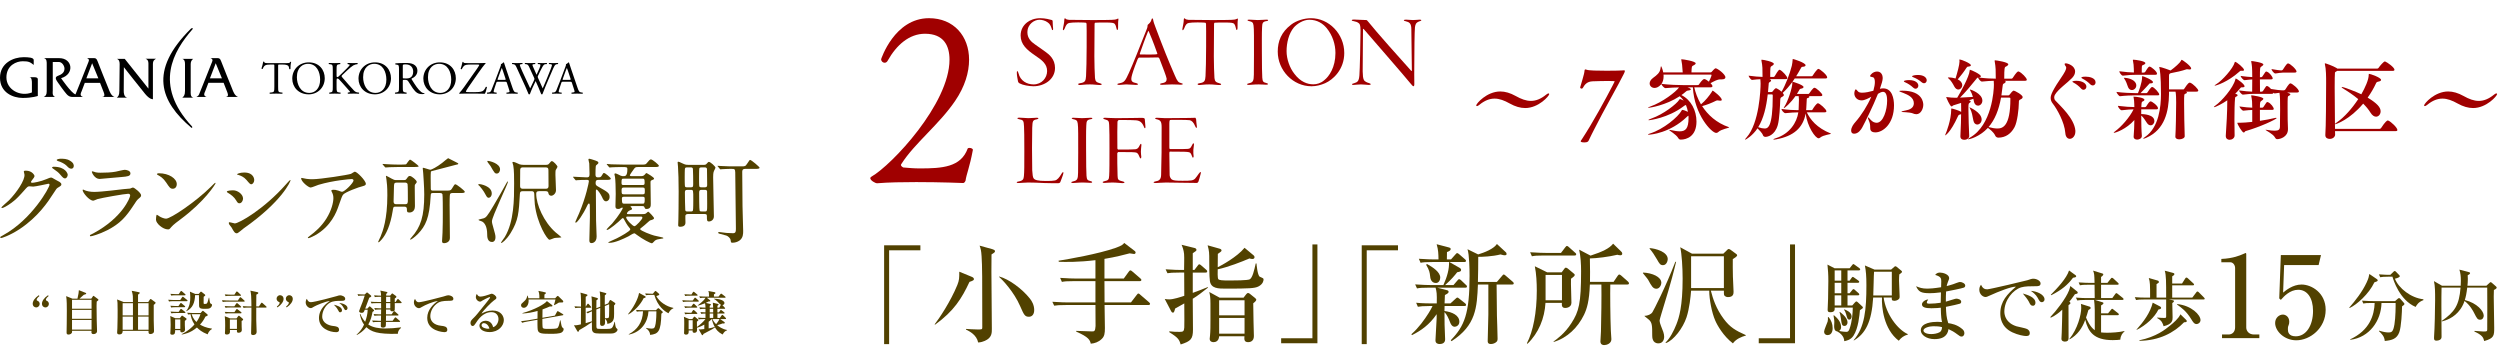 <?xml version="1.0" encoding="UTF-8"?>
<svg id="_レイヤー_2" data-name="レイヤー 2" xmlns="http://www.w3.org/2000/svg" viewBox="0 0 757 110">
  <defs>
    <style>
      .cls-1, .cls-2, .cls-3, .cls-4 {
        stroke-width: 0px;
      }

      .cls-2 {
        fill: none;
      }

      .cls-3 {
        fill: #a00000;
      }

      .cls-4 {
        fill: #514100;
      }
    </style>
  </defs>
  <g id="_フッター" data-name="フッター">
    <g>
      <g>
        <g>
          <g>
            <path class="cls-1" d="m8.933,23.379h1.449c.468,0,1.069.078,1.069.639v5.039s-1.63.598-4.574.598c-2.943,0-6.877-1.62-6.877-6.108,0-4.485,4.104-6.231,7.135-6.231,1.368,0,3.074.081,3.074.849v1.498c-1.152-.94-1.619-1.114-3.369-1.114-1.757,0-4.899,1.15-4.899,4.897,0,3.727,4.213,5.953,7.721,4.545v-2.86c0-.6-.047-1.75-.73-1.75Z"/>
            <path class="cls-1" d="m30.936,29.349h3.713c-1.023-.384-1.449-1.619-1.793-2.518-.346-.893-3.034-7.43-3.327-8.328-.305-.895-.725-.895-1.076-.895h-2.126c1.021.343.458,1.069.288,1.581-.167.509-3.753,9.399-3.753,9.399-1.241-.342-4.366-4.914-4.366-4.914,4.143-1.192,3.511-6.066-.55-6.066h-4.656c.942.212.857,1.199.857,1.967v8.071c0,1.108-.343,1.411-.897,1.704h3.414c-.938-.425-.688-1.409-.688-1.877v-8.707h1.842c.987,0,1.708,1.197,1.708,2.009,0,1.316-1.029,1.831-2.047,2.213-1.029.384-.471,1.239,0,1.92.468.685,1.833,2.611,2.652,3.552.809.94,1.536.891,1.918.891h3.074c-1.19-.38-.552-1.315-.384-1.786.175-.473.94-2.481.94-2.481h4.613s.558,1.449,1.069,2.737c.518,1.275.123,1.447-.424,1.53Zm-4.787-5.633l1.75-4.57,1.882,4.57h-3.632Z"/>
            <path class="cls-1" d="m68.346,29.349h3.724c-1.032-.384-1.455-1.619-1.795-2.518-.34-.893-3.035-7.43-3.331-8.328-.302-.895-.722-.895-1.072-.895h-2.131c1.031.343.468,1.069.295,1.581-.17.509-3.759,9.399-3.759,9.399-.238.558-.588.566-.809.762h3.076c-1.197-.38-.556-1.315-.386-1.786.169-.473.944-2.481.944-2.481h4.611s.562,1.449,1.073,2.737c.51,1.275.124,1.447-.439,1.53Zm-4.777-5.633l1.75-4.57,1.878,4.57h-3.628Z"/>
            <path class="cls-1" d="m55.207,29.568c.426-.386.812-.687.812-2.05v-8.073c0-.638-.049-1.371-.812-1.625h3.282c-.339.303-.745.683-.745,1.542v8.155c0,.728-.149,1.798.793,2.05h-3.33Z"/>
            <path class="cls-1" d="m37.51,20.339s-.042,6.447-.042,7.179c0,.728.087,1.798,1.026,2.05h-3.121c.435-.386.768-.687.768-2.05,0-1.364.091-7.438.091-8.073,0-.638-.091-1.371-.86-1.625h2.4l7.171,9.01v-7.341c0-.473.087-1.367-.896-1.708h3.201c-.38.293-.945.424-.945,1.663v10.597s-.891.164-2.34-1.585c-1.457-1.748-6.456-8.119-6.456-8.119Z"/>
            <path class="cls-1" d="m57.922,38.661c-9.393-7.918-12.988-17.236-.14-29.951.403-.403.784-.163.468.197-5.631,6.439-11.913,16.737-.129,29.361.183.191.115.611-.2.392Z"/>
            <g>
              <path class="cls-1" d="m84.22,26.246c0,1.469.028,1.679.839,1.749l.448.042c.084.056.056.308-.028.35-.798-.028-1.273-.042-1.833-.042-.56,0-1.05.014-1.945.042-.084-.042-.112-.28,0-.35l.504-.042c.797-.07.868-.28.868-1.749v-6.255c0-.434,0-.448-.42-.448h-.77c-.602,0-1.371.028-1.721.35-.336.308-.476.616-.629.965-.112.084-.308.014-.364-.098.224-.629.434-1.525.532-2.084.042-.028.224-.042.266,0,.084.448.546.434,1.189.434h5.667c.755,0,.881-.028,1.091-.392.07-.028.224-.014.252.042-.154.574-.252,1.708-.21,2.127-.056.112-.294.112-.364.028-.042-.35-.14-.868-.35-1.021-.322-.238-.854-.35-1.623-.35h-.993c-.42,0-.406.014-.406.476v6.227Z"/>
              <path class="cls-1" d="m88.497,23.825c0-2.798,2.099-4.939,4.981-4.939,3.232,0,4.855,2.337,4.855,4.799,0,2.827-2.155,4.884-4.855,4.884-3.106,0-4.981-2.225-4.981-4.744Zm8.438.294c0-2.309-1.021-4.799-3.694-4.799-1.456,0-3.344.993-3.344,4.058,0,2.071,1.007,4.757,3.764,4.757,1.679,0,3.274-1.259,3.274-4.016Z"/>
              <path class="cls-1" d="m100.764,21.208c0-1.469-.028-1.693-.839-1.763l-.35-.028c-.084-.056-.056-.308.028-.35.686.028,1.133.042,1.763.042.546,0,1.021-.014,1.623-.042.084.042.112.294.028.35l-.266.028c-.812.084-.839.293-.839,1.763v1.609c0,.266.028.532.182.532.126,0,.294-.084.392-.154.196-.168.56-.532.713-.672l1.511-1.497c.266-.252.952-.966,1.091-1.162.07-.098.098-.168.098-.224,0-.056-.056-.098-.238-.14l-.378-.084c-.098-.098-.084-.28.028-.35.49.028,1.049.042,1.539.042s.966-.014,1.385-.042c.098.07.112.266.028.35-.364.028-.91.168-1.301.392-.392.224-1.175.881-1.959,1.623l-1.259,1.189c-.196.196-.322.322-.322.434,0,.098.084.21.266.434,1.33,1.525,2.407,2.785,3.498,3.932.336.335.644.518,1.12.574l.377.042c.098.07.07.308-.028.35-.364-.028-.91-.042-1.567-.042-.574,0-1.063.014-1.707.042-.098-.028-.14-.266-.056-.35l.322-.056c.196-.028.336-.07.336-.14,0-.084-.098-.196-.196-.322-.266-.335-.63-.713-1.162-1.315l-1.119-1.259c-.798-.896-1.021-1.176-1.357-1.176-.21,0-.238.182-.238.672v1.805c0,1.469.028,1.665.812,1.749l.378.042c.084.056.056.308-.028.35-.686-.028-1.161-.042-1.707-.042-.574,0-1.049.014-1.623.042-.084-.042-.112-.252-.028-.35l.28-.042c.742-.112.77-.28.77-1.749v-5.038Z"/>
              <path class="cls-1" d="m108.554,23.825c0-2.798,2.099-4.939,4.981-4.939,3.232,0,4.855,2.337,4.855,4.799,0,2.827-2.155,4.884-4.855,4.884-3.106,0-4.981-2.225-4.981-4.744Zm8.438.294c0-2.309-1.021-4.799-3.694-4.799-1.456,0-3.344.993-3.344,4.058,0,2.071,1.007,4.757,3.764,4.757,1.679,0,3.274-1.259,3.274-4.016Z"/>
              <path class="cls-1" d="m120.82,21.223c0-1.329-.042-1.567-.616-1.637l-.448-.056c-.098-.07-.098-.294.014-.35.784-.07,1.749-.112,3.12-.112.868,0,1.693.07,2.337.42.671.35,1.161.979,1.161,1.958,0,1.33-1.049,2.057-1.749,2.337-.07.084,0,.224.07.336,1.12,1.805,1.861,2.924,2.812,3.722.238.21.588.364.966.392.07.028.084.14.014.196-.126.042-.35.07-.616.07-1.189,0-1.903-.35-2.896-1.763-.364-.518-.938-1.483-1.372-2.113-.21-.308-.434-.448-.993-.448-.63,0-.658.014-.658.308v1.763c0,1.469.028,1.637.839,1.749l.294.042c.084.07.056.308-.028.35-.63-.028-1.105-.042-1.665-.042-.588,0-1.092.014-1.749.042-.084-.042-.112-.252-.028-.35l.35-.042c.812-.098.839-.28.839-1.749v-5.023Zm1.147,2.001c0,.252,0,.406.042.461.042.042.252.07.965.07.504,0,1.036-.056,1.441-.364.377-.294.699-.784.699-1.735,0-1.105-.686-2.155-2.239-2.155-.867,0-.909.056-.909.448v3.274Z"/>
              <path class="cls-1" d="m128.19,23.825c0-2.798,2.099-4.939,4.981-4.939,3.232,0,4.855,2.337,4.855,4.799,0,2.827-2.155,4.884-4.855,4.884-3.106,0-4.981-2.225-4.981-4.744Zm8.438.294c0-2.309-1.021-4.799-3.694-4.799-1.456,0-3.344.993-3.344,4.058,0,2.071,1.007,4.757,3.764,4.757,1.679,0,3.274-1.259,3.274-4.016Z"/>
              <path class="cls-1" d="m143.591,22.02c.728-1.035,1.133-1.567,1.357-1.987.098-.168.168-.28.168-.378,0-.07-.14-.112-.504-.112h-2.085c-1.119,0-1.749.098-2.085.462-.293.322-.503.713-.616.951-.125.056-.293.014-.35-.098.168-.49.406-1.329.574-2.099.056-.042.168-.042.238,0,.042.336.252.35,1.385.35h3.694c1.008,0,1.456-.014,1.609-.042.056.014.084.07.084.126-.378.322-1.567,1.945-2.295,2.994l-2.309,3.33c-.154.224-1.385,1.959-1.385,2.169,0,.14.14.168.392.196.364.028,1.091.028,2.071.028.896,0,2.057-.028,2.589-.322.406-.224.742-.742.979-1.288.126-.042.308-.028.35.098-.126.644-.406,1.637-.629,1.987-.77-.028-1.567-.042-2.547-.042h-3.596c-.741,0-1.245.028-1.567.042-.056-.028-.07-.098-.07-.168.294-.28,1.091-1.273,1.525-1.903l3.022-4.296Z"/>
              <path class="cls-1" d="m153.494,25.099c-.098-.308-.154-.35-.574-.35h-2.113c-.35,0-.434.042-.532.336l-.49,1.469c-.21.63-.308,1.007-.308,1.161,0,.168.07.252.406.28l.461.042c.098.07.098.293-.028.35-.364-.028-.797-.028-1.455-.042-.462,0-.965.028-1.343.042-.084-.056-.112-.28-.028-.35l.461-.042c.336-.028.644-.182.84-.686.251-.644.644-1.553,1.231-3.12l1.427-3.778c.196-.504.28-.77.238-.994.336-.098.574-.35.728-.532.084,0,.182.028.209.126.182.616.406,1.259.616,1.875l1.917,5.625c.406,1.203.588,1.413,1.189,1.483l.378.042c.098.07.07.293,0,.35-.574-.028-1.063-.042-1.693-.042-.671,0-1.203.028-1.609.042-.112-.056-.126-.28-.028-.35l.406-.042c.293-.028.49-.112.49-.252,0-.154-.07-.406-.182-.742l-.616-1.903Zm-2.771-1.246c-.112.322-.098.336.294.336h1.721c.406,0,.434-.056.308-.434l-.755-2.281c-.112-.336-.238-.714-.322-.882h-.028c-.042.07-.182.406-.335.826l-.882,2.435Z"/>
              <path class="cls-1" d="m155.072,19.404c-.084-.084-.07-.28.042-.336.378.028,1.007.042,1.441.042.392,0,1.105-.014,1.595-.042.126.042.112.238.028.336l-.322.028c-.294.028-.462.112-.462.238,0,.168.294.881.728,1.875.784,1.749,1.609,3.498,2.421,5.219.335-.7.713-1.483,1.077-2.267.126-.266.224-.504.224-.574,0-.07-.042-.196-.112-.364-.49-1.12-1.007-2.239-1.539-3.358-.21-.434-.419-.728-.896-.77l-.336-.028c-.098-.112-.083-.28.028-.336.406.028.938.042,1.497.042.7,0,1.217-.014,1.539-.042.098.042.112.224.028.336l-.364.028c-.545.042-.56.14-.293.77.293.686.686,1.567,1.077,2.435.266-.545.518-1.077.826-1.833.504-1.189.434-1.343-.014-1.371l-.419-.028c-.098-.14-.07-.294.028-.336.378.028.797.042,1.315.042.461,0,1.021-.014,1.343-.042.098.042.112.224.028.336l-.406.028c-.588.042-.84.671-1.147,1.245-.294.518-.881,1.735-1.091,2.225-.07.14-.126.28-.126.335,0,.056.028.168.098.336.476,1.078.965,2.127,1.427,3.19.434-.979.854-1.959,1.26-2.953.28-.671,1.021-2.532,1.119-2.784.182-.504.42-1.105.42-1.273,0-.196-.168-.308-.462-.322l-.406-.028c-.112-.126-.098-.28.014-.336.532.028.909.042,1.343.042.532,0,.938-.014,1.301-.042.112.042.126.224.028.336l-.266.028c-.7.07-.826.49-1.666,2.435l-1.021,2.365c-.616,1.427-1.176,2.798-1.749,4.296-.042.028-.098.042-.168.042-.07,0-.14-.014-.196-.042-.448-1.246-1.259-2.995-1.693-3.974-.504,1.021-1.343,2.812-1.749,3.974-.042.028-.098.042-.168.042s-.14-.014-.21-.042c-.238-.588-.783-1.847-.965-2.253-.896-1.945-1.763-3.89-2.672-5.835-.266-.574-.434-.951-1.021-1.007l-.336-.028Z"/>
              <path class="cls-1" d="m173.187,25.099c-.098-.308-.154-.35-.574-.35h-2.113c-.35,0-.434.042-.532.336l-.49,1.469c-.21.63-.308,1.007-.308,1.161,0,.168.07.252.406.28l.461.042c.098.07.098.293-.028.35-.364-.028-.797-.028-1.455-.042-.462,0-.965.028-1.343.042-.084-.056-.112-.28-.028-.35l.461-.042c.336-.028.644-.182.84-.686.251-.644.644-1.553,1.231-3.12l1.427-3.778c.196-.504.28-.77.238-.994.336-.098.574-.35.728-.532.083,0,.182.028.209.126.182.616.406,1.259.616,1.875l1.917,5.625c.406,1.203.588,1.413,1.189,1.483l.378.042c.098.07.07.293,0,.35-.574-.028-1.063-.042-1.693-.042-.671,0-1.203.028-1.609.042-.112-.056-.126-.28-.028-.35l.406-.042c.293-.028.489-.112.489-.252,0-.154-.07-.406-.182-.742l-.616-1.903Zm-2.771-1.246c-.112.322-.098.336.294.336h1.721c.406,0,.434-.056.308-.434l-.755-2.281c-.112-.336-.238-.714-.322-.882h-.028c-.042.07-.182.406-.336.826l-.881,2.435Z"/>
            </g>
          </g>
          <g>
            <path class="cls-4" d="m7.207,51.956c0-.282.396-.282.622-.282,1.976,0,2.625,1.468,2.625,1.581,0,.339-.282.706-.847,1.412-.141.198-.226.311-.226.452,0,.226.339.226.452.226.282,0,2.371-.311,4.291-1.129.339-.141,1.016-.452,1.327-.452.254,0,.396.085,1.553.762.169.084.903.48,1.044.565.311.197.537.48.537.706,0,.395-.198.508-1.129,1.073-.311.197-.424.367-1.412,1.891-1.44,2.259-4.489,6.888-10.107,10.615-3.105,2.033-5.448,2.71-5.618,2.71-.141,0-.254-.113-.254-.254,0-.113.085-.169.96-.65,8.611-4.743,13.974-14.37,13.974-15.245,0-.254-.226-.31-.31-.31-.056,0-3.952.875-4.63.875-.169,0-.932-.084-1.101-.084-.537,0-.593.056-1.779,1.412-1.722,1.92-2.428,2.654-3.839,3.67-1.157.847-2.371,1.496-2.71,1.496-.141,0-.198-.085-.198-.17,0-.197,1.892-1.778,2.231-2.117,2.287-2.287,4.969-6.182,4.743-7.876-.028-.141-.198-.762-.198-.875Zm13.297.96c0,.48-.339,1.101-.818,1.101-.396,0-.622-.169-1.496-1.214-.565-.649-.847-.847-2.004-1.665-.141-.085-.424-.283-.424-.396s.226-.254.48-.254c3.614,0,4.263,2.089,4.263,2.428Zm.678-4.263c1.157.678,1.157,1.327,1.157,1.609,0,.424-.282.818-.706.818-.593,0-.875-.282-1.496-.931-.452-.48-1.638-1.129-2.597-1.383-.283-.085-.367-.226-.367-.311,0-.226.734-.395,1.016-.395,1.101,0,2.033,0,2.993.593Z"/>
            <path class="cls-4" d="m28.291,70.645c8.808-4.743,11.124-10.841,11.124-11.434,0-.339-.198-.536-.593-.536-.96,0-8.046,1.242-9.288,1.609-.197.056-1.101.48-1.298.48-1.214,0-3.219-2.428-3.219-3.218,0-.084.085-.141.17-.141.084,0,.423.198.508.226.537.226,1.609.48,2.795.48,2.315,0,7.933-.734,8.978-.847.056,0,1.92-.169,1.948-.169.141-.056.678-.31.818-.31.48,0,2.484,1.665,2.484,2.315,0,.424-.113.537-.762,1.073-.48.395-.762.818-1.524,2.004-2.231,3.388-3.981,5.505-7.962,7.538-2.512,1.271-4.743,1.835-4.997,1.835-.226,0-.254-.169-.254-.226s.028-.141.056-.169c.057-.056.847-.424,1.016-.508Zm.706-18.463c.452.113,1.101.113,1.496.113,1.327,0,3.19-.056,4.517-.311.423-.084,2.371-.565,2.766-.565.48,0,1.722.254,1.722,1.073,0,.875-.988.959-2.626,1.101-.452.056-6.521.593-6.719.593-1.496,0-2.343-1.92-2.343-2.118,0-.141.056-.198.169-.198.169,0,.847.283,1.016.311Z"/>
            <path class="cls-4" d="m54.628,66.438c-.734.537-2.174,1.609-2.767,2.315-.537.649-.593.706-1.016.706-1.524,0-3.614-1.807-3.614-2.936,0-.198.028-1.496.282-1.496.113,0,.734.48.847.536.367.226,1.299.649,1.92.649,1.383,0,8.865-4.997,13.551-9.627.452-.452,1.242-1.242,1.299-1.242s.141.085.141.141c0,.254-3.303,5.533-10.643,10.954Zm-2.315-9.288c-.762,0-1.044-.452-1.976-1.863-.96-1.44-1.778-1.863-2.569-2.315-.113-.056-.254-.141-.254-.254s.226-.254.621-.254c3.021,0,5.392,1.609,5.392,3.275,0,.847-.48,1.412-1.214,1.412Z"/>
            <path class="cls-4" d="m73.596,60.143c0,.565-.424,1.412-1.101,1.412-.423,0-.565-.169-.988-.875-.593-1.016-1.553-1.75-2.569-2.343-.085-.056-.254-.169-.254-.282,0-.395,1.609-.424,1.976-.424,1.214,0,2.936,1.129,2.936,2.513Zm-3.473,8.752c-.084-.141-.593-.734-.678-.875-.084-.141-.169-.367-.169-.536,0-.113.084-.197.254-.197.254,0,1.327.367,1.553.367,1.214,0,8.808-4.235,15.555-11.885.141-.17,1.129-1.271,1.214-1.271.057,0,.113.028.113.113,0,.31-2.484,6.352-14.172,14.539-.339.226-1.694,1.496-2.061,1.496-.621,0-.903-.452-1.609-1.75Zm6.86-14.37c0,.649-.452,1.27-.903,1.27-.311,0-.452-.113-1.468-1.327-.762-.903-1.75-1.298-2.428-1.496-.113-.028-.423-.113-.423-.198,0-.084.79-.536,2.174-.536,3.049,0,3.049,2.202,3.049,2.287Z"/>
            <path class="cls-4" d="m92.817,54.158c.565.084,1.186.113,1.779.113,2.512,0,10.897-1.327,11.688-1.637.197-.085.988-.65,1.158-.65.649,0,3.331,2.71,3.331,3.671,0,.197,0,.508-.988.734-.988.198-5.308,1.779-5.901,2.569-.339.48-.452.818-1.44,3.614-.508,1.468-2.117,5.957-7.114,8.723-.932.509-1.75.819-1.948.819-.113,0-.169-.056-.169-.141,0-.084.056-.141.565-.536,1.581-1.158,3.529-2.823,5.053-5.251,1.553-2.484,2.117-4.884,2.117-6.183,0-.621-.113-1.157-.367-1.665-.226-.452-.254-.508-.254-.621,0-.226.423-.254.593-.254.48,0,.818.028,1.524.254.169.056.932.367,1.101.367.79,0,3.501-2.71,3.501-3.444,0-.198-.169-.424-.536-.424-.452,0-5.562.395-10.079,1.75-.395.113-2.004.819-2.371.819-.678,0-2.879-1.807-2.879-2.795,0-.056.056-.113.197-.113.084,0,1.214.254,1.44.282Z"/>
            <path class="cls-4" d="m119.688,62.571c-.593,0-.622.226-.79,1.355-.678,4.235-1.948,7.086-3.416,8.695-.508.565-.706.734-.875.734-.028,0-.113,0-.113-.084,0-.113.621-1.355.734-1.609.706-1.75,2.061-5.195,2.061-12.563,0-2.682-.141-3.755-.282-4.827-.028-.141-.141-.762-.141-.903,0-.056,0-.141.084-.141.113,0,1.355.706,1.609.847.706.367.846.452,1.44.452h2.343c.283,0,.48,0,.734-.339.593-.819.649-.903,1.044-.903.537,0,2.061,1.298,2.061,1.75,0,.226-.028.283-.48.819-.113.141-.113.226-.113.988,0,.903.056,4.8.056,5.59,0,1.891-1.468,1.92-1.694,1.92-.678,0-.734-.283-.734-.875,0-.395,0-.903-.79-.903h-2.738Zm1.891-12.733c1.186,0,1.355-.056,1.468-.169.169-.198.875-1.327,1.129-1.327.282,0,2.597,1.835,2.597,1.976,0,.226-.565.254-1.468.254h-4.912c-.79,0-1.666.028-2.456.056-.169,0-.988.085-1.157.085-.113,0-.169-.056-.282-.198l-.565-.649c-.084-.113-.113-.141-.113-.169,0-.056.084-.056.113-.056.197,0,1.073.084,1.271.084.959.057,2.343.113,3.275.113h1.101Zm1.045,11.999c.875,0,.875-.367.875-1.412,0-.621,0-4.263-.084-4.658-.057-.367-.48-.48-.79-.48h-2.484c-.819,0-.819.367-.847,1.242,0,.706-.113,3.952-.113,4.461,0,.254,0,.847.79.847h2.654Zm14.37-3.388c-.198,0-.565,0-.734.367-.113.197-.113,2.71-.113,3.19,0,1.581.084,8.639.084,10.078,0,1.299-1.327,1.553-1.722,1.553-.565,0-.65-.226-.65-.678,0-.254.113-2.118.141-2.512.084-1.948.084-4.235.084-6.183,0-.508,0-5.251-.113-5.477-.169-.339-.593-.339-.734-.339h-2.174c-.536,0-.621.141-.649.875-.367,6.748-1.553,9.091-3.839,11.49-1.129,1.157-2.09,1.75-2.287,1.75-.056,0-.113-.028-.113-.084,0-.113.31-.48.423-.593,2.823-3.162,3.868-6.408,3.868-13.015,0-2.174-.282-5.957-.31-6.408-.028-.226-.141-1.242-.141-1.468,0-.113,0-.197.084-.197.311,0,1.92.593,2.174.593.48,0,2.117-.903,3.614-2.061.254-.198,1.722-1.44,1.807-1.44.056,0,1.891.96,2.23,1.129.762.367.847.424.847.565,0,.169-.113.198-.932.367-.452.085-5.872,1.581-7.001,1.835-.226.056-.31.084-.367.226-.056.141-.056,1.609-.056,1.92,0,.452.028,2.569.028,2.993,0,.452,0,.79.537.79h3.98c1.186,0,1.496,0,1.807-.48.79-1.299.875-1.44,1.129-1.44.367,0,2.851,1.948,2.851,2.259,0,.395-.565.395-1.524.395h-2.231Z"/>
            <path class="cls-4" d="m145.203,55.739c.17,0,3.699.536,3.699,2.852,0,.818-.48,1.298-.931,1.298-.283,0-.537-.141-.903-.875-.622-1.271-1.722-2.541-1.835-2.654-.423-.339-.48-.395-.48-.424,0-.056.226-.197.452-.197Zm1.355,10.333c.565-.254.903-.424,2.908-3.839,1.27-2.118,2.654-4.573,3.924-6.86.197-.339.254-.423.339-.423.084,0,.084.084.084.113,0,.565-4.856,10.615-4.856,11.914,0,.311.056.678.141.931.818,2.936.931,3.275.931,3.924,0,1.44-.96,1.44-1.044,1.44-1.468,0-1.468-1.722-1.468-2.371,0-2.202-.762-3.699-1.948-3.981-.141-.056-.734-.169-.649-.423.028-.057,1.383-.311,1.637-.424Zm1.129-17.363c.537,0,3.727.762,3.727,2.569,0,.621-.367,1.27-.988,1.27-.593,0-.734-.226-1.891-2.259-.141-.254-.988-1.214-.988-1.44,0-.084.056-.141.141-.141Zm17.052,1.214c.932,0,1.214,0,1.468-.311.622-.734.678-.818.903-.818.48,0,1.694,1.383,1.694,1.694,0,.198-.48.875-.536,1.016-.084.169-.084,1.186-.084,1.44,0,.734.169,4.178.169,4.658,0,.988-.846,1.666-1.44,1.666-.084,0-.762,0-.875-.875-.057-.395-.452-.508-.79-.508h-2.033c-.65,0-.847.254-.847.79,0,3.246,2.287,8.554,5.872,11.688.283.226,1.751,1.412,1.751,1.468,0,.169-1.807.141-2.146.254-1.186.452-1.327.509-1.468.509-.65,0-3.727-4.8-4.433-10.7-.084-.818-.113-1.863-.169-3.19-.028-.678-.339-.819-.847-.819h-2.541c-.79,0-.931.226-.96.819-.339,5.731-.423,7.989-2.823,11.885-1.327,2.118-2.597,2.993-2.795,2.993-.057,0-.113-.028-.113-.084,0-.141.988-1.44,1.157-1.722,2.823-4.714,2.823-11.49,2.823-16.205,0-1.524,0-4.122-.254-5.448-.028-.141-.254-.819-.254-.96,0-.141.197-.141.254-.141.254,0,1.129.339,1.92.734.197.084.79.169,1.27.169h6.126Zm.48,7.227c.339,0,.875,0,.875-.847,0-.734-.028-4.009-.028-4.686,0-.706-.169-.931-.847-.931h-6.86c-.339,0-.847.028-.847.818,0,.762-.028,4.093-.028,4.771,0,.875.48.875.988.875h6.747Z"/>
            <path class="cls-4" d="m181.25,54.468c-.508,0-.903.057-.903.932,0,.649.226.79.819,1.129,2.851,1.609,3.416,1.92,3.416,3.105,0,.847-.565,1.327-1.073,1.327s-.819-.367-1.242-1.355c-.339-.762-1.299-2.202-1.637-2.202-.198,0-.198.141-.198.537,0,2.118.028,6.804.057,8.808.028.706.169,4.093.169,4.856,0,1.807-1.27,2.005-1.496,2.005-.65,0-.706-.424-.706-.875,0-1.016.169-5.957.169-7.058,0-.508-.028-2.88-.028-3.416,0-.141-.028-.649-.254-.649-.17,0-.396.31-.452.48-1.412,3.077-3.134,5.336-3.529,5.336-.084,0-.169-.085-.169-.198,0-.084.988-2.23,1.157-2.625,2.118-4.997,2.965-9.429,2.965-9.712,0-.339-.197-.424-.536-.424-.593,0-2.4,0-2.965.085-.113,0-.31.056-.395.056s-.141-.056-.254-.197l-.537-.65c-.056-.085-.113-.141-.113-.169,0-.056.056-.084.085-.084.593,0,3.444.197,4.065.197.818,0,.846-.395.846-1.101,0-.48-.056-2.823-.084-3.106,0-.169-.254-1.016-.254-1.214,0-.141.085-.226.283-.226.141,0,1.214.339,1.468.423.818.283,1.27.424,1.27.79,0,.226-.085.283-.706.819-.17.141-.17,2.315-.17,2.71,0,.423.028.903.734.903.706,0,.875-.056,1.129-.48.452-.762.508-.846.706-.846.395,0,2.061,1.44,2.061,1.694,0,.395-.621.395-1.383.395h-2.315Zm2.597-4.573c-.084-.057-.141-.141-.141-.198,0-.028.057-.056.113-.056.198,0,1.045.084,1.242.113,1.384.056,2.541.084,3.868.084h5.138c1.299,0,1.44,0,1.807-.48.565-.678.903-1.101,1.214-1.101.508,0,2.427,1.666,2.427,1.92,0,.396-.593.396-1.355.396h-4.912c-.593,0-.847.028-1.186.452-.197.254-1.355,1.891-1.355,2.033,0,.282.424.282.565.282h2.597c.48,0,.96,0,1.327-.423.339-.423.424-.508.621-.508.056,0,2.23,1.27,2.23,1.637,0,.254-.084.282-.734.536-.339.141-.339.339-.339.622,0,.959.084,6.041.084,6.521,0,.621,0,1.553-1.327,1.553-.367,0-.424-.113-.65-.649-.113-.226-.395-.226-.593-.226h-3.162c-.085,0-.396,0-.396.141,0,.084.113.197.198.254.226.169.254.367.254.424,0,.226-.169.31-.734.508-.48.198-.819.762-.819.903,0,.198.197.198.339.198h4.404c.339,0,.706,0,1.016-.198.113-.056.565-.536.678-.536.226,0,1.778,1.665,1.778,1.948,0,.339-.339.452-1.214.706-.084.028-.536.452-.678.565-.649.593-1.299,1.157-2.004,1.694-.085.056-.311.226-.311.367,0,.48,3.529,1.779,4.235,1.948.678.169,1.807.395,2.513.565.169.028.282.141.282.197,0,.113-.084.141-.621.198-.875.113-1.525.254-1.92.565-.141.113-.734.818-.903.818-.48,0-2.852-1.242-4.574-2.54-.565-.424-.621-.48-.818-.48-.311,0-1.468.762-1.722.903-1.553.79-4.122,1.976-5.731,1.976-.085,0-.424,0-.424-.113s2.174-1.016,2.597-1.242c1.073-.537,4.094-2.174,4.094-2.71,0-.169-.056-.282-.339-.593-.649-.762-1.073-1.581-1.581-2.513-.056-.141-.169-.31-.339-.31-.141,0-.254.113-.367.226-.959.988-3.811,3.359-4.404,3.359-.084,0-.141-.028-.141-.113,0-.197,1.44-1.553,1.694-1.835,2.146-2.54,3.218-4.489,3.218-4.686,0-.113-.113-.141-.197-.141-.113,0-.283.084-.311.113-.395.254-.537.31-.903.31-.678,0-.818-.339-.818-.846.028-.593.084-3.19.084-3.727,0-1.948-.084-4.376-.226-5.167-.028-.141-.169-.678-.169-.79,0-.141.113-.254.282-.254.282,0,1.412.593,1.637.706.424.141.565.141.818.141.509,0,1.186,0,1.186-2.089,0-.678-.254-.678-1.694-.678-1.271,0-2.513.056-3.049.084-.113,0-.509.056-.593.056-.113,0-.169-.056-.254-.169l-.536-.649Zm5.025,4.206c-.593,0-.678.028-.678,1.299,0,.593.226.621.65.621h5.674c.452,0,.678-.028.678-.65,0-1.242-.113-1.27-.706-1.27h-5.618Zm0,2.682c-.593,0-.65.254-.65.875,0,.875,0,1.186.65,1.186h5.759c.621,0,.621-.311.621-1.016,0-.734,0-1.044-.621-1.044h-5.759Zm5.703,4.884c.48,0,.649,0,.649-1.383,0-.622-.141-.706-.621-.706h-5.675c-.282,0-.621,0-.621.565,0,1.524.226,1.524.678,1.524h5.59Zm-4.573,3.924c-.141,0-.395,0-.395.226,0,.649,1.948,2.682,2.513,2.682.452,0,2.399-2.146,2.399-2.541,0-.367-.254-.367-.452-.367h-4.065Z"/>
            <path class="cls-4" d="m208.346,64.801c-.48,0-.734.169-.818.508-.028.283.028,1.694.028,2.005,0,.367,0,1.355-1.637,1.355-.536,0-.565-.282-.565-.565,0-.226.056-1.327.056-1.581.028-1.779.085-4.235.085-8.497,0-3.077-.085-6.07-.198-7.594,0-.169-.113-1.073-.113-1.271,0-.113.085-.197.198-.197.169,0,.31.056,1.581.649.621.311,1.157.311,1.581.311h4.489c.536,0,.734-.085.96-.367.395-.452.48-.537.678-.537.424,0,1.976,1.355,1.976,1.779,0,.141-.395.79-.452.959-.254.537-.254,1.44-.254,1.948,0,1.807.226,10.333.226,11.801,0,1.073-.846,1.553-1.496,1.553-.621,0-.621-.396-.621-1.496,0-.452,0-.762-.706-.762h-4.997Zm.847-8.075c.706,0,.706-.282.706-1.157,0-.593-.028-4.122-.085-4.461-.085-.367-.339-.423-.678-.423h-1.101c-.197,0-.508,0-.621.31-.085.169-.085,2.371-.085,2.739,0,.339,0,2.512.085,2.71.113.282.452.282.621.282h1.158Zm-1.129.762c-.621,0-.678.339-.678.847,0,.678.056,5.053.113,5.308.084.395.452.395.649.395h1.073c.141,0,.48,0,.593-.282.113-.254.113-2.795.113-3.275,0-2.908,0-2.993-.706-2.993h-1.158Zm4.404-6.804c-.226,0-.536,0-.706.254-.084.169-.084,2.71-.084,3.049,0,.395,0,2.315.084,2.484.17.254.509.254.706.254h.903c.678,0,.762-.254.762-.818,0-.311-.028-4.573-.056-4.686-.028-.536-.48-.536-.762-.536h-.847Zm0,6.804c-.565,0-.762.113-.762.847,0,.565,0,5.138.141,5.449.141.254.395.254.762.254h.734c.79,0,.79-.056.79-2.343,0-.508,0-3.67-.028-3.783-.113-.424-.395-.424-.734-.424h-.903Zm4.912-7.058c-.113-.113-.113-.141-.113-.169,0-.056.028-.056.085-.056.141,0,.734.056.875.056,2.541.113,2.823.113,3.839.113h2.343c1.186,0,1.299,0,1.835-.818.565-.875.649-.988.706-1.045.056-.056.141-.084.197-.084.367,0,2.852,2.117,2.852,2.343,0,.367-.622.367-1.525.367h-2.823c-.903,0-.903.536-.903.988,0,1.214.028,4.602.085,10.305,0,1.185.198,6.437.198,7.509,0,.875,0,2.09-1.129,2.908-.65.452-1.384.65-2.174.65-.367,0-.395-.085-.508-.847-.056-.508-.79-1.185-1.299-1.327-.339-.113-1.891-.508-2.202-.593-.113-.056-.254-.141-.254-.254,0-.085.056-.226.254-.226.141,0,1.892.226,2.259.282.141,0,1.835.084,1.976.084.875,0,.875-.593.875-1.468,0-1.298-.169-16.035-.197-16.967-.028-1.016-.254-1.044-1.158-1.044-.282,0-1.694,0-2.71.084-.084,0-.508.056-.593.056s-.141-.056-.254-.198l-.537-.649Z"/>
          </g>
          <g>
            <path class="cls-4" d="m10.954,93.09c-.481,0-1.049-.364-1.049-1.137,0-.787.656-1.778,1.851-2.565l.175.262c-.642.51-.831.875-.831,1.122,0,.189.102.233.219.277.408.146.699.539.699.976,0,.539-.452,1.064-1.064,1.064Zm2.798,0c-.481,0-1.049-.364-1.049-1.137,0-.787.656-1.778,1.851-2.565l.16.262c-.641.51-.816.875-.816,1.122,0,.189.088.233.219.277.393.146.685.539.685.976,0,.539-.437,1.064-1.05,1.064Z"/>
            <path class="cls-4" d="m27.638,90.438l.452-.656c.087-.131.145-.204.218-.204s.175.087.204.116l1.064.802c.175.131.233.189.233.292,0,.131-.058.16-.525.539-.044.437-.044,1.02-.044,1.312,0,3.366.088,5.757.131,7.025.015.321.015.583.015.612,0,.598-.539.889-1.079.889-.437,0-.626-.204-.626-.583,0-.058.015-.292.029-.423h-5.902c.015.088.015.219.015.306,0,.525-.525.846-1.122.846-.539,0-.539-.408-.539-.656,0-.029,0-.277.044-2.58.015-.612.029-3.454.029-3.964,0-1.253,0-3.352-.204-4.445l1.909.773h1.516c.35-1.676.365-1.749.423-2.58l2.011.802c.102.044.218.116.218.233,0,.16-.131.189-.743.379-.219.175-1.123,1.006-1.312,1.166h3.585Zm-5.829.35v2.696h5.917v-2.696h-5.917Zm0,3.046v2.696h5.917v-2.696h-5.917Zm0,3.046v2.929h5.917v-2.929h-5.917Z"/>
            <path class="cls-4" d="m46.549,92.318v4.693c0,.51.087,2.725.087,3.177,0,.16,0,.452-.248.656-.262.233-.612.306-.86.306-.525,0-.598-.35-.554-.962h-7.841c.015.233.029,1.078-1.006,1.078-.656,0-.656-.393-.656-.626,0-.204.058-1.108.073-1.297.073-1.763.073-4.737.073-5.363,0-2.332-.044-2.667-.16-3.309l1.968.787h2.827c-.015-.277-.015-1.545-.029-1.793-.029-.248-.073-.83-.35-1.617l2.274.452c.073.015.16.088.16.189,0,.088,0,.175-.51.525v2.245h3.09l.466-.714c.131-.204.204-.204.262-.204.087,0,.189.073.262.131l1.107.816c.088.058.131.116.131.204,0,.204-.452.539-.568.627Zm-6.296-.51h-3.119v3.702h3.119v-3.702Zm0,4.052h-3.119v3.979h3.119v-3.979Zm4.737-4.052h-3.192v3.702h3.192v-3.702Zm0,4.052h-3.192v3.979h3.192v-3.979Z"/>
            <path class="cls-4" d="m56.569,91.196h-3.818c-.889,0-1.21.029-1.574.102l-.233-.539c.875.073,1.909.088,2.07.088h1.559l.554-.816c.073-.116.16-.189.233-.189s.146.058.262.16l1.02.816c.073.058.146.131.146.219,0,.146-.131.16-.219.16Zm-.598,5.99v1.268c0,.379.058.991.058,1.37,0,.743-.86.831-.976.831-.466,0-.466-.408-.452-.7h-1.56c-.015.787-.029,1.399-.889,1.399-.452,0-.583-.204-.583-.466,0-.088.029-.292.029-.379.058-.816.073-1.968.073-2.215,0-1.56-.073-2.171-.117-2.609l1.516.67h1.384l.408-.539c.102-.146.175-.248.277-.248.087,0,.189.088.291.16l.904.627c.102.073.16.146.16.233,0,.145-.058.189-.525.598Zm-.116-4.168h-2.448c-.889,0-1.21.029-1.574.102l-.233-.539c.889.073,1.909.087,2.07.087h.379l.51-.743c.059-.088.146-.19.219-.19.088,0,.16.073.277.16l.875.743c.073.058.146.116.146.219,0,.131-.117.16-.219.16Zm.116-3.6h-2.551c-.889,0-1.209.029-1.574.088l-.233-.525c.874.073,1.909.087,2.07.087h.437l.525-.787c.058-.073.131-.189.219-.189.087,0,.204.102.277.16l.903.787c.073.073.146.116.146.219,0,.131-.116.16-.219.16Zm-.044,5.364h-2.463c-.889,0-1.21.029-1.574.102l-.248-.539c.889.073,1.924.088,2.084.088h.379l.481-.729c.058-.088.146-.175.219-.175.087,0,.175.073.277.146l.919.729c.087.058.146.131.146.219,0,.146-.132.16-.219.16Zm-1.326,1.924h-1.574v2.9h1.574v-2.9Zm8.278,4.533c-1.778-.67-2.696-1.501-3.25-2.07-2.07,1.749-3.979,2.026-4.591,2.128l-.029-.102c1.894-.947,3.031-1.982,3.876-2.944-.874-1.312-1.093-2.507-1.18-3.105-.379.015-.568.044-.772.088l-.233-.539c.875.073,1.91.088,2.07.088h1.968l.437-.496c.102-.116.175-.175.262-.175.073,0,.16.073.262.16l1.035.86c.058.059.175.16.175.262,0,.204-.233.292-.714.481-.466.962-.947,1.691-1.633,2.405.7.437,1.778.962,3.629,1.239v.116c-.248.131-.904.466-1.312,1.603Zm.758-7.972c-.35.219-.714.248-1.516.248-1.006,0-1.734,0-1.837-.802-.029-.306-.044-2.755-.044-3.192v-.16h-1.166c-.102,2.347-.714,3.891-2.624,4.882l-.073-.073c1.107-1.326,1.239-3.017,1.239-4.139,0-.802-.072-1.356-.116-1.72l1.618.699h1.049l.452-.525c.073-.073.16-.175.248-.175.087,0,.175.073.262.146l.845.67c.088.058.175.145.175.262,0,.131-.044.175-.481.481,0,.379-.015,1.822-.015,1.924.015.116.029.248.277.248.495,0,.598-.073.67-.131.218-.189.306-.51.641-1.778h.102c.044.394.19,1.53.335,1.705.029.044.321.204.394.248.087.044.131.131.131.262,0,.219-.175.685-.569.918Zm-5.625,1.865c.466,1.414,1.209,2.114,1.486,2.361.816-1.151,1.035-1.851,1.195-2.361h-2.681Z"/>
            <path class="cls-4" d="m73.862,91.341h-4.824c-.903,0-1.21.029-1.589.102l-.233-.539c.889.073,1.924.088,2.084.088h2.725l.539-.816c.044-.073.146-.189.219-.189.102,0,.189.102.262.16l.903.816c.073.073.146.131.146.219,0,.146-.131.16-.233.16Zm-1.064,1.764h-2.944c-.889,0-1.21.029-1.574.102l-.233-.539c.889.073,1.909.088,2.07.088h.845l.554-.802c.073-.102.116-.175.219-.175.087,0,.218.087.277.146l.875.802c.073.058.146.131.146.218,0,.146-.131.16-.233.16Zm-.044-3.527h-2.885c-.889,0-1.21.029-1.574.087l-.233-.525c.889.073,1.909.088,2.07.088h.845l.525-.802c.102-.146.175-.175.233-.175.058,0,.189.073.262.146l.83.801c.102.088.146.132.146.219,0,.131-.116.16-.219.16Zm.16,5.29h-3.046c-.889,0-1.21.029-1.574.088l-.233-.525c.889.073,1.909.088,2.07.088h.86l.525-.773c.044-.058.116-.175.219-.175.102,0,.16.058.262.146l.991.772c.087.058.146.131.146.219,0,.131-.117.16-.219.16Zm.248,2.303c0,.554-.015,1.079.015,1.69,0,.175.044.889.044,1.05,0,.714-.67.845-.976.845-.539,0-.525-.262-.496-.831h-2.128c0,.073.015.423.015.496,0,.262-.044.875-.976.875-.321,0-.554-.102-.554-.437,0-.116.044-.583.044-.685.029-.496.029-1.079.029-1.516,0-1.006,0-1.924-.116-2.915l1.617.67h1.938l.452-.612c.058-.087.145-.204.248-.204.073,0,.146.029.321.19l.831.714c.072.073.16.16.16.248,0,.219-.321.365-.466.423Zm-1.414-.408h-2.142v2.813h2.142v-2.813Zm8.759-3.629h-2.915v3.775c0,.554.116,3.017.116,3.556,0,.991-.976.991-1.107.991-.569,0-.569-.379-.569-.612,0-1.079.073-2.813.088-3.891.014-1.137,0-1.661.014-3.819h-.816c-.889,0-1.21.029-1.574.102l-.248-.539c.889.073,1.924.088,2.084.088h.554c-.014-1.093-.029-2.376-.087-3.279-.058-.787-.146-1.137-.233-1.501l2.114.452c.102.029.291.073.291.262,0,.218-.277.349-.598.495-.029.569-.029,3.061-.029,3.571h.816l.627-.947c.029-.044.131-.189.233-.189.088,0,.219.116.263.16l1.049.947c.102.088.146.131.146.219,0,.146-.117.16-.219.16Z"/>
            <path class="cls-4" d="m84.014,93.09l-.175-.262c.641-.525.83-.889.83-1.137,0-.189-.102-.219-.218-.262-.408-.146-.7-.539-.7-.991,0-.539.452-1.049,1.049-1.049.496,0,1.064.349,1.064,1.137,0,.787-.67,1.763-1.851,2.565Zm2.784,0l-.175-.262c.656-.525.831-.889.831-1.137,0-.189-.102-.219-.219-.262-.393-.146-.685-.539-.685-.991,0-.539.437-1.049,1.049-1.049.481,0,1.05.349,1.05,1.137,0,.787-.656,1.763-1.851,2.565Z"/>
            <path class="cls-4" d="m103.336,91.094c-1.224,0-2.419-.015-3.469.583-1.268.714-2.303,2.478-2.303,4.154,0,2.011,2.041,2.725,3.192,2.856,1.035.116,1.91.219,1.91,1.166,0,.598-.437.729-.86.729-1.953,0-5.218-1.093-5.218-4.285,0-2.842,2.347-4.489,3.279-5.159-1.268.088-4.241,1.385-4.737,1.691-.598.365-.758.466-1.049.466-.598,0-1.516-.67-1.516-1.72,0-.525.219-.977.35-1.093.277.656.583,1.02,1.224,1.02,1.064,0,7.418-1.705,7.855-1.851.422-.131.67-.233,1.02-.233.35,0,1.516.292,1.516,1.035,0,.641-.598.641-1.195.641Zm-.321,3.469c-.306,0-.349-.073-.714-.772-.306-.583-.67-.962-1.195-1.516.714.16,2.448.612,2.448,1.676,0,.219-.102.612-.539.612Zm1.705-.656c-.292,0-.365-.116-.714-.773-.393-.743-.816-1.049-1.297-1.399.918.059,2.521.583,2.521,1.545,0,.321-.204.627-.51.627Z"/>
            <path class="cls-4" d="m120.468,101.077c-6.296.16-8.074-.67-9.517-2.011-.976,1.224-1.997,1.88-2.885,2.376l-.088-.102c1.064-.991,1.705-1.807,2.259-3.061-.86-1.122-1.151-2.58-1.283-3.162l.146-.073c.306.743.7,1.559,1.472,2.39.423-1.166.743-2.39.758-3.643h-.875c-.248.67-.35.933-.918.933-.117,0-.802-.015-.802-.525,0-.072.218-.656.349-.976.51-1.253,1.035-2.594,1.356-3.716h-.598c-.802,0-1.122.058-1.356.102l-.233-.539c.889.088,1.632.088,1.749.088h.452l.422-.408c.102-.102.175-.189.262-.189.073,0,.175.073.263.146l.83.699c.073.059.189.16.189.262,0,.204-.175.306-.612.481-.175.466-1.035,2.769-1.224,3.294h.641l.466-.496c.073-.073.16-.189.233-.189.087,0,.189.088.291.189l.846.758c.073.058.204.204.204.306,0,.16-.248.306-.466.423-.233,1.283-.51,2.478-1.283,3.819,1.37.947,3.294,1.209,5.086,1.209,1.472,0,3.25-.116,4.781-.335l.073.132c-.86.685-.962,1.312-.991,1.821Zm.933-9.283h-1.865c0,.364.029,1.997-.014,2.113-.131.364-.7.364-.802.364-.408,0-.539-.204-.539-.554h-1.297v1.472h1.705l.539-.802c.073-.102.131-.19.218-.19.088,0,.219.117.277.16l.904.802c.073.058.145.131.145.219,0,.16-.131.16-.218.16h-3.571l-.014,1.603h2.011l.627-.86c.102-.131.16-.189.219-.189.073,0,.131.044.277.16l.991.86c.058.044.145.116.145.218,0,.146-.145.16-.218.16h-4.052c0,.423-.015,1.137-.073,1.283-.044.116-.292.437-.773.437-.67,0-.714-.291-.714-.598,0-.16.029-.947.029-1.122h-.802c-1.02,0-1.297.044-1.574.088l-.291-.525c.685.058,1.384.087,2.084.087h.598l.029-1.603h-.437c-1.006,0-1.282.058-1.574.102l-.233-.539c.758.073,1.53.088,2.244.088.015-.481.029-1.37.029-1.472h-.277c-1.006,0-1.283.058-1.574.102l-.233-.539c.991.088,1.982.088,2.084.088l-.014-1.574h-1.326c-1.006,0-1.297.058-1.574.102l-.233-.539c.685.073,1.37.088,2.07.088h1.064v-1.574h-.321c-1.005,0-1.282.059-1.574.102l-.233-.539c.962.088,1.909.088,2.113.102,0-.539-.044-1.035-.219-1.545l1.851.393c.088.015.292.073.292.233,0,.102-.044.189-.365.365-.014.175-.014.321-.014.539h1.21l.422-.496c.058-.073.146-.175.204-.175.073,0,.16.087.233.131l.83.598c.131.087.204.204.204.291,0,.175-.16.306-.496.525-.014.131,0,.889,0,1.049h.248l.481-.714c.072-.102.145-.189.233-.189.073,0,.189.088.262.16l.714.714c.088.088.146.146.146.233,0,.146-.146.146-.219.146Zm-3.221,0h-1.283v1.574h1.283v-1.574Zm0-1.924h-1.268v1.574h1.268v-1.574Z"/>
            <path class="cls-4" d="m126.86,91.516c.947,0,7.214-1.676,7.36-1.72.889-.277,1.268-.393,1.501-.393.729,0,1.559.423,1.559,1.035,0,.626-.51.641-1.356.641-2.113.015-2.769.306-3.221.569-1.472.875-2.405,2.55-2.405,4.066,0,1.486,1.006,2.681,3.25,2.929.875.087,1.895.204,1.895,1.21,0,.714-.627.714-.904.714s-5.174-.277-5.174-4.314c0-2.478,1.894-4.212,3.25-5.13-1.428.145-3.95,1.253-4.795,1.778-.539.321-.685.408-1.006.408-.568,0-1.486-.642-1.486-1.764,0-.568.204-.86.335-1.049.379.903.758,1.02,1.196,1.02Z"/>
            <path class="cls-4" d="m148.234,100.552c-1.633,0-3.061-.699-3.061-1.938,0-1.049,1.151-1.501,1.909-1.501.685,0,1.895.379,2.23,1.953.889-.218,1.632-1.326,1.632-2.448,0-1.079-.699-2.098-2.098-2.098-2.624,0-4.125,2.303-4.912,3.512-.175.277-.437.685-.802.685-.452,0-.67-.496-.67-.947,0-.569.321-.889,1.079-1.633.627-.612.962-1.035,3.542-4.256.481-.598,1.064-1.326,1.239-1.617.044-.059.073-.146.073-.19,0-.058-.029-.116-.131-.116-.277,0-2.23,1.049-2.317,1.122-.233.175-.364.262-.554.262-.539,0-1.312-.554-1.312-1.428,0-.321.116-.67.292-.918.306.525.539.816,1.107.816.743,0,2.23-.481,2.652-.641.131-.044.612-.233.714-.233.583,0,1.457.714,1.457,1.181,0,.364-.131.452-.875.962-.539.365-3.105,2.915-3.644,3.891.875-.452,1.91-.947,3.352-.947,2.667,0,3.425,1.837,3.425,2.886,0,1.661-1.53,3.643-4.329,3.643Zm-1.72-2.711c-.277,0-.7.189-.7.626,0,.846,1.574,1.079,1.895,1.079.248,0,.349-.029.495-.058-.379-1.37-1.326-1.647-1.69-1.647Z"/>
            <path class="cls-4" d="m170.263,91.589c-.088,0-.845.014-1.006.014-.612.379-.962.569-1.428.802l-.088-.087c.189-.583.321-1.035.452-1.647h-8.147c.16,1.545-.598,2.536-1.443,2.536-.495,0-.83-.364-.83-.772,0-.379.16-.525.947-1.21.583-.51.816-.947.933-1.705h.117c.116.306.16.481.233.802h3.323c.029-1.268-.131-1.734-.306-2.245l2.04.437c.102.029.233.058.233.204,0,.073-.044.175-.102.218-.058.044-.291.219-.335.248-.015.189-.015.976-.015,1.137h3.265l.466-.51c.117-.131.233-.204.306-.204.102,0,.146.029.292.175l1.239,1.21c.088.087.146.204.146.321,0,.204-.175.277-.292.277Zm-.175,9.065c-.656.422-2.405.422-3.133.422-2.725,0-3.877,0-4.124-1.151-.102-.51-.088-2.434-.088-3.104l-3.104.554c-.743.131-1.093.204-1.53.364l-.321-.481c.51-.044,1.53-.175,2.07-.262l2.901-.51c0-1.064,0-1.18.015-2.332-1.487.423-3.017.714-4.562.773l-.029-.117c3.804-1.049,6.836-2.813,7.418-3.643l1.56,1.195c.087.058.116.16.116.233,0,.233-.262.233-.831.219-.51.233-1.107.496-2.171.875-.015,1.224-.015,1.356-.029,2.536l3.775-.656.626-1.137c.102-.189.146-.219.233-.219.073,0,.204.088.262.116l1.253.758c.102.058.189.116.189.219,0,.116-.087.146-.189.16l-6.165,1.093c0,.525,0,2.347.102,2.652.131.379.787.379,1.691.379.641,0,2.332.014,2.711-.233.437-.277.583-1.049.86-2.361h.116c.233,1.297.35,1.997.612,2.201.277.204.35.262.35.496,0,.393-.277.758-.583.962Z"/>
            <path class="cls-4" d="m185.924,100.873c-.423.131-.947.131-2.682.131-2.696,0-3.308,0-3.746-.568-.291-.393-.291-.642-.277-2.886-1.37.962-2.434,1.633-3.819,2.405-.116.335-.204.51-.365.51-.116,0-.189-.116-.262-.248l-.976-1.72c.335.029.656.058,2.099-.277.014-1.676.029-3.352.029-5.028-1.064,0-1.341.029-1.734.102l-.248-.539c.35.029,1.559.073,1.982.088v-1.938c0-1.283-.073-1.778-.16-2.303l1.778.51c.219.058.335.116.335.277,0,.131-.088.233-.525.481-.015.51-.015,2.318-.015,2.973h.029l.452-.7c.087-.131.145-.189.218-.189.088,0,.175.058.262.16l.598.685c.073.088.132.19.132.263,0,.102-.132.131-.219.131h-1.472v4.664c.321-.088.802-.219,1.88-.569.014-2.157.014-2.39.014-3.017-.598.248-.933.408-1.268.627l-.422-.408c.626-.189.816-.262,1.69-.598,0-2.492,0-3.133-.145-4.154l1.603.452c.204.058.364.131.364.262,0,.218-.277.379-.452.481,0,.102-.015,1.895-.029,2.405l1.181-.481c.014-2.565.014-3.644-.175-4.606l1.647.437c.263.073.379.116.379.248,0,.117-.102.262-.466.481,0,.408,0,2.419-.015,2.871l1.049-.423.393-.772c.073-.146.146-.248.233-.248.073,0,.189.044.335.146l1.02.685c.116.073.175.146.175.262,0,.219-.292.452-.393.539,0,.365.015,2.114.015,2.507,0,1.428,0,2.769-2.055,3.089-.014-.408-.014-.933-.714-1.574,0,.116.029,1.107.029,1.151,0,.204,0,1.035-.919,1.035-.583,0-.583-.525-.583-.787,0-.67.044-3.92.044-4.664l-1.181.481v.947c0,.466.015,3.221.015,3.819,0,.627,0,.976.365,1.064.218.044.466.058,2.711.058.685,0,1.283-.029,1.603-.291.364-.306.714-1.399.802-1.851h.116c.175,1.633.306,1.734.481,1.91.219.189.335.321.335.437,0,.35-.365.831-1.079,1.064Zm-2.784-8.205c0,.583.029,3.148.044,3.673,1.049.029,1.166.029,1.239-.598.058-.408.029-2.973.029-3.614l-1.312.539Z"/>
            <path class="cls-4" d="m194.881,90.307c-.919,1.909-2.798,3.92-4.635,4.911l-.073-.088c2.449-2.988,3.236-5.655,3.338-6.442l1.807.991c.146.088.204.16.204.262,0,.131-.146.219-.641.365Zm5.378,4.664c-.116,5.48-.933,6.136-3.396,6.442-.102-1.137-.729-1.618-1.253-2.026l.014-.102c.496.102,1.108.219,1.618.219.816,0,1.049-.146,1.283-1.501.189-1.107.248-3.017.233-3.731h-2.404c-.146,3.119-2.114,6.325-5.946,7.04l-.029-.102c2.638-1.399,4.183-3.6,4.329-6.937h-.306c-.889,0-1.21.044-1.574.102l-.233-.539c.889.088,1.909.088,2.07.088h3.964l.452-.452c.102-.102.189-.16.277-.16.088,0,.131.044.233.131l.947.83c.116.102.16.175.16.262,0,.088-.044.19-.437.437Zm2.157-.116c-1.151-.554-3.279-2.07-4.299-5.568h-.947c-.889,0-1.21.044-1.574.102l-.233-.539c.889.087,1.91.087,2.07.087h.262l.525-.641c.087-.102.175-.189.262-.189.087,0,.175.073.277.16l.729.642c.088.088.146.16.146.248,0,.233-.51.379-.903.496.816,1.632,3.017,3.177,5.145,3.57l.014.146c-.918.35-1.282,1.107-1.472,1.487Z"/>
            <path class="cls-4" d="m211.386,91.341h-2.988c-.889,0-1.21.029-1.574.102l-.233-.539c.889.073,1.909.088,2.07.088h1.107l.481-.67c.088-.117.146-.19.219-.19.087,0,.175.073.262.16l.729.67c.116.102.146.16.146.219,0,.131-.117.16-.219.16Zm7.418,9.954c-1.457-.772-1.938-1.545-2.303-2.172-.219.16-.437.321-.787.539-.423.248-2.244,1.21-2.711,1.443-.117.35-.175.393-.292.393-.102,0-.189-.088-.248-.189l-.904-1.603c.16.029.393.044.496.044.262,0,.918-.073,1.21-.116v-1.341c-1.137.627-1.793.83-2.215.947,0,.116.015.656.015.758,0,.583-.452.773-.802.773-.219,0-.539-.073-.539-.393,0-.044.015-.262.015-.321h-1.21c.044.714,0,1.268-.816,1.268-.044,0-.583,0-.583-.481,0-.102.029-.51.029-.598.015-.67.029-1.326.029-2.288,0-.831,0-1.545-.102-2.04l1.589.685h.962l.452-.598c.058-.073.117-.131.204-.131.088,0,.146.073.189.102l.86.729c.088.073.132.131.132.204,0,.131-.132.233-.452.495.015.262.015,1.385.015,1.603.904-.612,2.04-1.661,2.565-2.39h-.437c-.889,0-1.21.029-1.574.102l-.233-.539c.816.073,1.705.087,2.259.087v-1.326c-.379,0-.758.015-1.282.102l-.248-.539c.262.029.802.073,1.53.088v-1.079c-.656,0-1.093,0-1.617.102l-.248-.539c.729.058,1.181.073,1.865.088-.014-.656-.014-.729-.131-1.341-.86.35-1.617.583-2.201.743v-.102c1.691-1.297,2.011-1.749,2.347-2.303-.889,0-1.224.029-1.647.102l-.248-.539c.729.072,1.821.087,2.084.087h.875c-.015-1.006-.029-1.239-.219-1.69l1.88.349c.175.029.277.117.277.248,0,.145-.102.218-.452.408v.685h1.384l.569-.714c.102-.131.16-.175.233-.175s.16.044.277.145l.918.714c.088.058.146.146.146.233,0,.131-.116.146-.219.146h-5.465l.86.67c.131.102.204.189.204.292,0,.16-.189.175-.554.175-.306.189-.51.292-.831.423l1.268.306c.189.044.292.088.292.204,0,.146-.219.292-.35.408-.015.116-.015.16-.015.525h1.049c-.014-.379-.044-1.035-.102-1.501l1.457.35c.16.044.277.058.277.204,0,.102-.058.175-.335.379-.015.365-.015.394-.015.569h.583l.393-.729c.029-.058.059-.102.102-.131-.335-.16-.7-.656-.976-.904-.685-.656-.787-.714-1.151-.86l.015-.087c.845,0,3.162.248,3.162,1.326,0,.175-.146.554-.612.626l.685.729c.102.102.146.175.146.219,0,.131-.131.16-.219.16h-2.128v1.079h.466l.379-.554c.088-.131.16-.189.233-.189s.175.102.262.16l.7.554c.102.073.145.16.145.233,0,.132-.116.146-.218.146h-1.968c0,.219,0,1.137.015,1.326h.743l.51-.743c.073-.117.146-.175.233-.175.087,0,.204.102.262.16l.729.729c.102.102.131.146.131.219,0,.145-.131.16-.219.16h-1.574l1.195.831c.175.116.218.189.218.277,0,.087-.087.248-.321.248-.073,0-.131-.015-.291-.044-.714.262-1.151.408-1.705.525.51.437,1.56,1.224,3.002,1.472v.088c-.699.292-.875.51-1.356,1.283Zm-7.884-8.132h-1.895c-.889,0-1.21.044-1.574.102l-.248-.539c.758.072,1.589.087,2.113.087l.495-.67c.088-.116.16-.189.248-.189.073,0,.146.073.248.16l.685.67c.102.087.146.16.146.218,0,.088-.044.16-.219.16Zm.102-3.629h-1.982c-.889,0-1.21.029-1.574.102l-.233-.539c.714.058,1.501.088,2.142.088l.423-.67c.058-.102.131-.175.218-.175.073,0,.16.059.277.146l.802.67c.073.058.146.146.146.219,0,.131-.131.16-.219.16Zm-.087,5.524h-1.895c-.889,0-1.21.044-1.574.102l-.233-.539c.743.073,1.56.088,2.113.088l.437-.67c.058-.102.16-.175.219-.175.102,0,.218.088.277.146l.729.67c.116.102.145.16.145.233,0,.131-.116.146-.218.146Zm-1.195,1.894h-1.224v2.755h1.224v-2.755Zm5.786-.335h-.029c-.291.306-.554.539-.918.816v2.011c.364-.058,1.253-.233,1.836-.452-.16-.306-.539-1.005-.889-2.375Zm.422-3.104h-1.049v1.079h1.049v-1.079Zm.015,1.428h-1.064v1.326h1.064v-1.326Zm-.248,1.676c.116.233.393.831,1.122,1.545.219-.277.772-.976,1.02-1.545h-2.142Z"/>
          </g>
        </g>
        <g>
          <g>
            <path class="cls-3" d="m292.366,54.707c-.071.143-.214.571-.643.714,0,0-6.855-.286-14.282-.286-4.142,0-8.427.071-11.854.357-.571,0-2.071-.857-2.071-1.571,0-.143.143-.285.357-.429,6.142-3.499,23.637-22.065,23.637-35.42,0-4.213-1.714-7.854-7.427-7.854-4.785,0-8.641,3.428-11.283,8.141-.214.429-.571.643-.929.643-.571,0-1.071-.5-1.071-1.071,0,0,3.999-12.426,14.497-12.426,7.499,0,12.14,5.428,12.14,12.568,0,3.856-1.286,8.142-4.142,12.354-4.785,7.142-12.425,12.997-16.353,19.21-.071.143-.143.214-.143.285,0,.357.428.643.714.786,1.714.143,3.142.285,4.999.285,6.784,0,12.425-.357,14.496-5.998.071-.144.286-.215.5-.215.5,0,1.071.215,1.071.571v.071c-1,5.356-1.928,7.213-2.214,9.284Z"/>
            <g>
              <path class="cls-3" d="m318.524,6.072c.156.062.218.248.218.342,0,.839.093,1.74.125,2.082.062.404-.031.622-.156.622-.124,0-.217-.155-.279-.498-.249-.808-.56-1.43-1.181-1.833-.684-.529-1.71-.809-2.518-.809-1.46,0-3.636,1.243-3.636,3.823,0,1.709,1.088,2.828,2.238,3.605,1.181.808,2.176,1.523,3.17,2.238,1.181.839,2.953,2.237,2.953,4.941,0,3.45-3.264,5.533-6.496,5.533-1.368,0-3.264-.342-4.227-.871-.342-.187-.466-.403-.528-.839-.062-.497-.311-1.522-.311-2.269-.031-.342.031-.591.155-.591.125,0,.218.187.342.621.559,2.332,2.58,3.389,4.569,3.389,2.486,0,4.103-1.989,4.103-4.041,0-2.113-1.492-3.295-3.73-4.786-2.394-1.617-4.29-3.295-4.29-5.968,0-1.71.746-3.047,1.989-4.01.839-.653,2.207-1.243,4.01-1.243,1.43,0,2.953.403,3.481.56Z"/>
              <path class="cls-3" d="m327.084,25.188c1.492-.218,1.679-.715,1.772-2.145.217-3.016.217-15.354.155-15.79-.031-.279-.125-.373-.218-.373-.187-.031-.901-.093-2.331-.093-1.274,0-2.021.062-2.642.155-.59.093-.995.466-1.43,1.678-.155.373-.311.528-.435.528s-.125-.248-.093-.466c.155-.933.404-1.834.404-2.642.031-.28.031-.436.187-.498.062-.03.156.031.249.156.124.155.559.279.995.311.497.031,3.574.062,6.776.062,2.393,0,5.315,0,6.185-.062.715-.031,1.212-.062,1.709-.311.125-.094.218-.125.249-.062.031.093.062.155.031.404-.093.373-.093,1.305-.093,2.362,0,.466-.124.684-.249.684s-.187-.28-.218-.436c-.093-.56-.342-1.212-.59-1.461-.28-.248-.684-.373-2.859-.373-.964,0-2.518,0-3.015.062-.155.031-.187.279-.187.497,0,1.15-.062,8.393-.062,9.698,0,1.74.093,5.595.187,6.558.124,1.058.435,1.274,1.492,1.586.373.093.528.155.528.311,0,.187-.217.218-.622.218-.715,0-1.678-.187-2.921-.187-1.585,0-2.518.187-3.015.187-.404,0-.56-.125-.56-.28,0-.124.28-.218.622-.279Z"/>
              <path class="cls-3" d="m349.155,5.886c.093.684.404,1.522.808,2.579,2.176,5.781,3.854,10.009,5.781,14.392.777,1.834,1.088,2.113,1.865,2.3.373.062.528.187.528.279,0,.156-.28.218-.56.218-.591,0-1.088-.093-2.704-.093-1.15,0-2.331.124-3.077.124-.342,0-.528-.062-.528-.218,0-.124.28-.248.59-.279,1.243-.187,1.43-.715,1.399-1.398-.062-.529-1.119-3.295-2.176-6.03-.093-.218-.28-.373-.404-.373-1.181.062-5.097.062-5.781.062-.155,0-.342.342-.466.59-.28.685-1.181,2.984-1.616,4.507-.342,1.182-.342,1.772,0,2.114.28.279.684.403,1.306.528.311.093.466.218.466.311,0,.155-.28.218-.622.218-.59,0-1.865-.155-2.984-.155-.777,0-1.367.155-2.113.155-.342,0-.528-.062-.528-.218s.311-.218.622-.279c1.43-.28,1.709-.56,2.891-3.171.901-1.927,3.637-8.734,5.439-13.365.155-.404.187-.621.187-.87,0-.124.031-.311.093-.342.342-.249.995-.87,1.119-1.585.062-.156.093-.312.249-.312.093,0,.156.125.218.312Zm1.243,10.194c-1.243-3.512-2.083-5.501-2.548-6.559-.093-.248-.156-.155-.249.062-.746,1.771-2.02,5.347-2.456,6.62-.031.062-.031.28.093.28.591.031,1.368.031,2.456.031s2.362,0,2.704-.125c.062-.03.062-.155,0-.311Z"/>
              <path class="cls-3" d="m363.259,25.188c1.492-.218,1.679-.715,1.772-2.145.217-3.016.217-15.354.155-15.79-.031-.279-.125-.373-.218-.373-.187-.031-.901-.093-2.331-.093-1.274,0-2.021.062-2.642.155-.59.093-.995.466-1.43,1.678-.155.373-.311.528-.435.528s-.125-.248-.093-.466c.155-.933.404-1.834.404-2.642.031-.28.031-.436.187-.498.062-.03.156.031.249.156.124.155.559.279.995.311.497.031,3.574.062,6.776.062,2.393,0,5.315,0,6.185-.062.715-.031,1.212-.062,1.709-.311.125-.094.218-.125.249-.062.031.093.062.155.031.404-.093.373-.093,1.305-.093,2.362,0,.466-.124.684-.249.684s-.187-.28-.218-.436c-.093-.56-.342-1.212-.59-1.461-.28-.248-.684-.373-2.859-.373-.964,0-2.518,0-3.015.062-.155.031-.187.279-.187.497,0,1.15-.062,8.393-.062,9.698,0,1.74.093,5.595.187,6.558.124,1.058.435,1.274,1.492,1.586.373.093.528.155.528.311,0,.187-.217.218-.622.218-.715,0-1.678-.187-2.921-.187-1.585,0-2.518.187-3.015.187-.404,0-.56-.125-.56-.28,0-.124.28-.218.622-.279Z"/>
              <path class="cls-3" d="m378.208,5.947c1.025,0,1.709.125,2.642.125,1.025,0,1.989-.125,2.673-.125.28,0,.466.062.466.155,0,.125-.125.249-.466.28-1.243.187-1.306.652-1.368,1.927-.093,1.555-.062,5.16-.062,7.087,0,4.569.062,7.18.124,8.112.093,1.182.28,1.398,1.181,1.616.436.094.529.187.529.342s-.218.187-.591.187c-.497,0-1.274-.093-2.176-.093-1.554,0-2.456.155-3.046.155-.28,0-.498-.062-.498-.218,0-.093.156-.187.684-.311,1.15-.249,1.336-.746,1.368-2.611.062-1.803.031-10.381.031-11.842,0-1.523-.062-2.518-.124-2.984-.125-1.025-.436-1.149-1.492-1.398-.217-.062-.342-.155-.342-.249,0-.093.187-.155.466-.155Z"/>
              <path class="cls-3" d="m407.042,16.049c0,5.005-3.388,8.082-5.781,9.139-1.274.56-2.704.933-4.134.933-5.625,0-10.226-4.818-10.226-10.506,0-3.108,1.057-5.875,4.041-8.144,1.585-1.243,4.009-1.958,6.03-1.958,5.408,0,10.071,4.724,10.071,10.536Zm-15.261-7.739c-1.554,1.865-2.207,4.662-2.207,7.18,0,2.394.933,5.066,2.394,6.9,1.833,2.425,3.947,3.14,5.688,3.14,1.119,0,2.3-.342,3.326-1.243,1.461-1.15,3.388-3.854,3.388-8.237,0-2.704-.901-5.377-2.642-7.521-1.119-1.337-2.798-2.549-5.284-2.549-1.771,0-3.699,1.212-4.662,2.331Z"/>
              <path class="cls-3" d="m409.979,5.916c.933,0,2.518.156,3.73.156.155,0,.28.093.715.652,2.051,2.61,10.071,11.625,12.899,14.732.062.094.187.094.187-.187,0-1.149-.093-9.697-.155-12.433,0-1.834-.684-2.145-1.678-2.394-.373-.093-.591-.155-.591-.279,0-.155.28-.218.622-.218.56,0,1.461.125,2.145.125.901,0,1.678-.125,2.02-.125s.498.062.498.187c0,.155-.249.218-.528.311-1.212.404-1.274,1.058-1.399,1.865-.125,1.182-.187,7.709-.187,10.63,0,2.829-.062,4.601,0,6.217.031.684-.062.964-.28.964-.124,0-.497-.342-1.025-1.026-1.772-2.206-9.791-11.376-13.987-16.256-.155-.187-.249-.124-.249.062,0,1.057-.093,11.252-.093,12.682.031,1.367.093,2.051.342,2.579.249.56,1.026.84,1.554.995.311.093.528.187.528.373,0,.155-.311.187-.59.187-.56,0-1.399-.155-2.362-.155-.933,0-1.927.155-2.176.155-.466,0-.528-.094-.528-.187,0-.155.249-.218.59-.311,1.119-.342,1.492-.622,1.647-2.394.125-1.182.342-11.065.342-13.552,0-1.834-.28-2.052-.56-2.27-.404-.311-.808-.466-1.492-.59-.435-.062-.591-.125-.591-.28,0-.124.156-.218.653-.218Z"/>
              <path class="cls-3" d="m308.578,35.621c.964,0,1.958.156,2.798.156.963,0,1.833-.125,2.548-.125.373,0,.498.062.498.155,0,.155-.187.249-.435.312-1.274.248-1.337.435-1.43,2.579-.031.528-.062,3.389-.062,6.217,0,2.953.031,6.061.062,6.651.093,1.243.156,2.114.436,2.456.342.466,1.181.776,3.699.776,1.398,0,2.207-.031,2.735-.155.684-.124,1.368-.901,1.989-2.021.218-.373.373-.497.498-.497.155,0,.093.467-.062.87-.093.249-.684,1.958-.808,2.176-.156.249-.436.312-.653.312-.311,0-2.673,0-4.196-.062-1.554-.094-3.792-.155-4.88-.155-.963,0-2.362.155-2.797.155-.373,0-.653-.031-.653-.218,0-.124.28-.218.56-.249,1.336-.248,1.523-.684,1.616-1.646.125-1.244.125-3.295.125-7.584,0-4.228-.031-6.372-.093-7.429-.093-1.772-.187-1.959-1.523-2.207-.373-.062-.466-.155-.466-.28,0-.093.187-.187.497-.187Z"/>
              <path class="cls-3" d="m324.983,35.652c1.025,0,1.709.125,2.642.125,1.025,0,1.989-.125,2.673-.125.28,0,.466.062.466.155,0,.125-.125.249-.466.28-1.243.187-1.306.652-1.368,1.927-.093,1.555-.062,5.16-.062,7.087,0,4.569.062,7.18.124,8.112.093,1.182.28,1.398,1.181,1.616.436.094.529.187.529.342s-.218.187-.591.187c-.497,0-1.274-.093-2.176-.093-1.554,0-2.456.155-3.046.155-.28,0-.498-.062-.498-.218,0-.093.156-.187.684-.311,1.15-.249,1.336-.746,1.368-2.611.062-1.803.031-10.381.031-11.842,0-1.523-.062-2.518-.124-2.984-.125-1.025-.436-1.149-1.492-1.398-.217-.062-.342-.155-.342-.249,0-.093.187-.155.466-.155Z"/>
              <path class="cls-3" d="m334.548,35.652c.373,0,2.083.125,3.45.125,3.295,0,6.559-.094,7.74-.094.652,0,.87.155.901.373.031.436.155,1.803.187,2.176.062.311,0,.591-.156.591-.124,0-.217-.218-.373-.622-.528-1.212-1.212-1.679-2.331-1.771-.995-.094-2.331-.094-5.16-.094-.217,0-.435.404-.435.56-.031.871-.093,4.445-.031,8.02,0,.249.218.373.28.373,3.17,0,4.663-.031,5.16-.094.436-.062.871-.155,1.337-1.212.155-.311.249-.435.342-.435.124,0,.187.155.155.466-.031.342-.155,1.274-.155,1.927,0,.653.093,1.088.124,1.492,0,.404-.062.528-.217.528-.125,0-.249-.248-.435-.684-.249-.684-.56-.995-.933-1.088-.498-.094-.995-.155-5.377-.155-.062,0-.311.248-.311.404-.031.559.031,5.408.093,6.807.031,1.181.217,1.367,1.647,1.709.249.062.435.156.435.28,0,.187-.342.218-.653.218-.435,0-1.771-.187-3.046-.187-1.181,0-1.958.124-2.394.124-.28,0-.497-.062-.497-.218,0-.124.155-.218.559-.311,1.181-.249,1.337-.497,1.399-1.647.093-1.025.093-4.88.093-8.299,0-3.295,0-5.19-.093-7.087-.062-1.119-.155-1.398-1.274-1.679-.28-.062-.497-.155-.497-.311,0-.124.187-.187.466-.187Z"/>
              <path class="cls-3" d="m350.254,35.652c.746,0,1.709.125,2.611.125,1.647,0,5.875-.062,7.118-.062,1.15,0,1.585-.062,1.896-.062.124,0,.249.187.311.497.031.343.093,1.492.218,2.114.031.187,0,.466-.125.466-.093,0-.187-.093-.342-.435-.528-1.306-1.119-1.772-1.679-1.896-.715-.124-4.817-.124-5.812-.093-.249.03-.373.093-.373,1.212v7.118c0,.372.093.497.187.497h3.916c1.43,0,1.803-.062,2.083-.218.218-.124.498-.497.808-1.181.093-.218.187-.343.311-.343.093,0,.155.156.155.343,0,.186-.124,1.149-.187,1.646-.062.56.031,1.523.062,1.741.093.435-.125.621-.187.621-.125,0-.156-.155-.373-.652-.093-.28-.311-.87-.777-.995-.715-.155-1.554-.187-5.75-.187-.218,0-.249.062-.249.591,0,1.585.093,5.937.093,6.527,0,.342.249,1.15.808,1.398.497.218.995.312,3.077.312,2.611,0,3.17-.062,3.792-.622.311-.311.808-1.057,1.119-1.492.311-.403.435-.528.559-.528.125,0,.156.218.031.56-.187.715-.528,2.021-.684,2.362-.125.218-.28.373-.498.373-3.295,0-6.807-.124-9.325-.124-1.057,0-2.797.155-3.139.155-.404,0-.591-.094-.591-.218s.218-.187.56-.279c1.057-.156,1.679-.56,1.709-1.959.156-4.941.156-8.36.156-14.453,0-1.771-.373-2.145-1.492-2.393-.311-.062-.466-.156-.466-.28,0-.093.218-.187.466-.187Z"/>
            </g>
          </g>
          <g>
            <path class="cls-3" d="m461.82,32.714c-1.469,0-3.018-.454-4.646-1.362-1.656-.935-3.151-1.495-4.62-1.495-1.522,0-3.018.587-4.62,1.896-.32.267-.561.374-.721.374-.134,0-.214-.08-.214-.213,0-.534,3.205-4.219,7.29-4.219,1.469,0,3.018.454,4.646,1.362,1.656.935,3.151,1.496,4.62,1.496,1.522,0,3.018-.587,4.62-1.896.321-.267.561-.374.721-.374.133,0,.213.08.213.214,0,.534-3.204,4.219-7.29,4.219Z"/>
            <path class="cls-3" d="m478.479,26.439c.267-1.095,1.255-3.925,1.309-4.994.026-.32.133-.427.293-.427.107,0,.267.054.401.107.534.24,3.364.294,6.035.294,2.296,0,4.459-.054,4.94-.107.08,0,.16-.027.24-.027.241,0,.321.08.321.214,0,.213-.16.507-.374.961-1.229,2.563-6.275,11.402-8.839,16.556-.48.988-1.308,2.51-1.735,3.498-.134.293-.32.614-1.335.614-.293,0-1.095-.026-1.095-.347,0-.107.107-.294.32-.561.241-.293,1.923-3.071,2.537-4.059,3.498-5.821,7.423-13.405,7.423-13.485,0-.08-.054-.16-1.869-.16-1.763,0-4.059.08-4.86.107-1.576.08-2.323.908-2.911,2.003-.08.133-.214.213-.347.213-.24,0-.454-.16-.454-.347v-.053Z"/>
            <path class="cls-3" d="m517.942,25.184c.347.347.587.668.587.908,0,.16-.107.347-.534.347h-4.967c.32,1.495.961,3.338,2.029,5.154,1.309-1.068,2.51-2.59,3.258-3.739.16-.24.16-.4.267-.4.24,0,2.777,2.002,2.777,2.777,0,.187-.187.267-.481.267-.187,0-.427-.026-.641-.08-.08-.026-.134-.026-.214-.026-.107,0-.213.026-.347.08-1.495.748-2.804,1.255-4.272,1.655,1.683,2.59,4.272,5.074,8.118,6.382.054.026.08.053.08.053,0,.213-2.376.507-3.338,1.442-.16.16-.374.24-.614.24-1.362,0-6.596-5.447-7.05-13.805h-1.656c.054.027,1.042.293,1.042.614,0,.187-.347.32-.908.374-.24.027-.347.08-.614.32-.427.374-.854.721-1.335,1.042,2.937,1.442,4.566,4.7,4.566,8.011,0,4.486-2.991,5.474-4.753,5.474-.374,0-.561-.16-.721-.4-.694-1.228-2.804-2.323-2.804-2.51,0-.027.027-.054.08-.054.054,0,.16.027.294.054,1.148.24,2.083.4,2.831.4,1.709,0,2.67-.774,2.67-4.059,0-.213,0-.454-.026-.667-.134.027-.267.134-.454.32-5.127,4.967-11.055,5.421-11.509,5.421-.187,0-.294-.027-.294-.053,0-.08.187-.187.641-.321,3.979-1.228,8.518-4.967,9.586-6.996.08-.106.054-.133.134-.133.374,0,1.068.267,1.736.587-.134-.694-.321-1.389-.588-2.056-.24.027-.267.027-.694.347-4.753,3.631-10.441,4.246-10.468,4.246-.133,0-.213-.026-.213-.053,0-.08.267-.24.881-.454,3.658-1.255,7.664-4.433,8.438-5.661.107-.16.107-.24.241-.24.026,0,.08.027.133.027.24.08.614.24.988.454-.347-.507-.748-.935-1.202-1.335-4.246,2.777-9.052,3.498-9.399,3.498-.134,0-.187,0-.187-.053s.187-.16.641-.32c3.712-1.282,7.851-4.486,8.732-5.794-1.148.026-2.537.053-4.059.213h-.027c-.454,0-1.175-.881-1.255-1.229l-.16.187c-.641.694-1.309.988-1.896.988-.854,0-1.496-.588-1.496-1.362,0-.534.294-1.122,1.042-1.683,1.175-.854,2.083-1.575,2.243-2.857.053-.427.107-.668.187-.668.053,0,.454.854.641,1.87h5.901c-.133-2.003-.24-3.018-.4-3.632-.027-.107-.054-.187-.054-.24,0-.08.054-.107.187-.107.427,0,4.192.587,4.192,1.229,0,.187-.213.427-.801.694-.374.187-.4.213-.48,2.056h5.741c.107,0,.293-.054.374-.161.026-.053.935-1.095,1.175-1.095.587,0,2.991,1.816,2.991,2.724,0,.374-.321.641-1.095.641h-.454c-.881,0-1.869.561-2.964,1.148Zm.32-2.457c0-.107-.08-.133-.16-.133h-14.393c0,.16.027.32.027.48,0,.935-.214,1.736-.641,2.323,2.377.294,5.234.374,6.569.374h4.299c.294,0,.4-.054.48-.187.187-.32,1.122-1.656,1.603-1.656.347,0,.988.454,1.415.801.214-.454.801-1.682.801-2.003Z"/>
            <path class="cls-3" d="m554.359,40.432q.054.027.054.053c0,.187-2.271.347-3.258,1.175-.16.133-.321.213-.481.213-.987,0-3.418-3.525-3.925-7.503-.774,4.326-3.632,6.863-8.919,7.824-.267.054-.454.08-.614.08s-.24-.026-.24-.08c0-.08.24-.187.721-.347,4.22-1.309,6.382-4.753,6.836-7.824-.935,0-2.51.08-3.898.24h-.026c-.454,0-1.175-.881-1.175-1.282,1.789.294,3.925.374,4.887.374h.293c.027-.24.027-.481.027-.721,0-.32.08-1.709.08-2.483,0-.16-.027-.534-.08-1.041h-.988c-1.495,2.136-3.258,3.631-3.498,3.631-.026,0-.054-.027-.054-.053,0-.054.054-.134.134-.267,1.095-1.549,2.483-5.848,2.483-7.263v-.347c-.961,1.309-1.949,2.457-2.91,3.311q.347.507.347.614c0,.213-.134.374-.428.534-.48.24-.641.347-.667.961-.054,1.549-.24,5.875-.748,7.637-.907,3.178-3.15,3.578-3.738,3.578-.294,0-.641-.16-.748-.48-.213-.694-1.121-1.549-1.655-2.11-1.441,2.163-3.472,3.445-3.765,3.445q-.027,0-.027-.027c0-.08.16-.32.508-.694,3.845-4.326,4.219-14.58,4.219-16.235,0-.587-.053-1.015-.08-1.362-.667.026-1.469.08-2.483.213h-.026c-.348,0-1.042-.988-1.042-1.282,1.683.24,3.151.347,4.22.374,0-2.403,0-3.285-.32-4.86-.027-.107-.027-.187-.027-.241,0-.08.027-.106.134-.106.534,0,3.632.641,3.632,1.255,0,.187-.188.427-.694.694-.374.213-.4.374-.4,3.258h1.067c.054,0,.214-.08.294-.214.24-.454,1.122-1.949,1.442-1.949.053,0,.106,0,.133.027.774.347,2.243,1.976,2.243,2.51,0,.16-.106.294-.48.294h-4.913c.214.08.48.24.48.427,0,.16-.106.32-.374.454-.4.213-.347.374-.374.854-.053.748-.106,1.468-.187,2.189h.961c.268,0,.374-.08.454-.214.268-.4.562-.694.802-.881.08-.054.133-.08.213-.08.134,0,.962.427,1.683,1.068,1.175-2.002,2.457-5.314,3.098-7.851.16-.587.214-1.469.24-1.762.026-.214,0-.294.106-.294.16,0,3.819,1.122,3.819,1.896,0,.267-.321.427-.774.454-.401.026-.428.053-.642.427-.454.828-.935,1.655-1.441,2.457h4.646c.16,0,.32-.107.4-.24.374-.641,1.361-2.003,1.682-2.003.454,0,2.671,1.843,2.671,2.563,0,.187-.134.347-.534.347h-9.293c-.24.347-.454.694-.694,1.015q.027-.026.054-.026c.106,0,3.312.961,3.312,1.602,0,.213-.294.427-.694.48-.348.08-.4.053-.534.32-.24.427-.48.854-.774,1.282h3.498c.08,0,.187-.08.267-.213.16-.24,1.122-1.656,1.522-1.656.587,0,2.403,1.763,2.403,2.19,0,.187-.107.347-.508.347h-3.631c.16.08.213.133.213.213,0,.133-.187.267-.4.347-.32.08-.4.08-.4.534,0,.32-.106,2.109-.134,2.563,0,.213-.026.4-.053.587h1.762c.08,0,.107-.08.188-.214.347-.587,1.201-1.869,1.629-1.869.48,0,2.563,1.816,2.563,2.403,0,.187-.107.347-.562.347h-5.367c1.042,2.189,2.991,4.7,7.264,6.409Zm-21.977-1.922c.801.267,1.415.4,1.896.4.962,0,2.511-.134,2.511-9.907,0-.267,0-.427-.348-.427h-1.175c-.427,3.792-1.229,7.263-2.884,9.934Z"/>
            <path class="cls-3" d="m563.676,30.392c-1.335,0-2.189-1.015-2.189-2.11,0-.587.267-1.228.427-1.228.161,0,.374.293.722.667.267.267.721.347,1.281.347.988,0,2.27-.294,3.338-.587.32-1.175.454-1.923.454-2.644,0-.774-.16-1.389-.668-1.469-.507-.08-.774-.16-.774-.347,0-.32.882-1.362,2.11-1.362,1.335,0,1.709,1.202,1.709,1.949s-.374,1.922-.854,3.284c.347-.106.694-.133,1.015-.133,2.696,0,3.258,3.098,3.258,5.127,0,5.714-3.445,8.198-5.608,8.198-1.575,0-1.602-.908-1.602-1.442,0-.961-.134-1.469-.32-1.896-.268-.614-.374-.961-.374-1.095,0-.08,0-.107.054-.107.133,0,.48.374.801.748.534.614,1.201.881,1.789.881,2.029,0,3.178-3.898,3.178-6.702,0-.935-.134-2.67-1.229-2.67-.48,0-1.041.293-1.549.614-1.549,3.872-3.792,8.358-4.727,10.12-.4.721-1.201,1.949-2.51,1.949-.534,0-.881-.32-.881-.935,0-1.015.747-2.002,1.255-2.563,1.842-2.083,3.712-5.047,4.833-7.69-.801.454-2.003,1.095-2.938,1.095Zm15.488,3.925c-.374-.16-1.362-.294-1.977-.321-1.015-.026-1.441-.106-1.441-.187,0-.081.507-.214,1.335-.374,1.015-.187,2.43-.667,2.43-2.163,0-1.789-1.763-2.563-3.231-3.151-.427-.16-1.175-.4-1.175-.534,0-.08.24-.133.908-.133,6.275,0,6.355,3.765,6.355,4.272,0,1.202-.748,2.857-2.109,2.857-.428,0-.802-.133-1.095-.267Zm.133-7.797c-.721-.694-1.629-1.255-2.323-1.549-.293-.133-.48-.24-.48-.347,0-.294,1.095-.374,1.575-.374,1.977,0,2.805.908,2.805,1.683,0,.507-.374.935-.828.935-.24,0-.508-.107-.748-.347Zm2.563-1.629c-.747-.667-1.682-1.175-2.376-1.442-.32-.134-.508-.214-.508-.32,0-.267,1.015-.427,1.763-.427,1.896,0,2.67.881,2.67,1.602,0,.507-.347.908-.827.908-.214,0-.481-.107-.722-.32Z"/>
            <path class="cls-3" d="m596.729,30.765c0,.107-.106.24-.32.374-.32.187-.374.213-.374,1.842,0,2.457.161,6.249.241,8.145v.053c0,.587-.562,1.148-1.522,1.148-.614,0-1.148-.294-1.148-1.015v-.107c.16-2.911.214-5.421.214-6.623-.106.054-.214.081-.374.107-.4.08-.454.24-.614.587-2.216,4.887-3.792,5.715-3.792,5.715-.026,0-.053,0-.053-.054,0-.053.053-.187.133-.374.214-.454,1.709-4.192,1.709-7.45,0-.267.054-.267.054-.267.294,0,2.323.614,2.938,1.015h.026q0-2.27-.026-2.697l-2.297.721c-.267.08-.373.347-.561.347-.561,0-1.655-2.804-1.655-2.804q0-.054.054-.054c.053,0,.106,0,.187.027.801.134,1.789.187,2.27.187h.828c.935-1.522,3.632-6.329,3.765-8.198.027-.214,0-.267.08-.267.294,0,3.312,1.362,3.312,1.976,0,.16-.187.32-.614.374,2.029.267,3.846.347,5.127.347,0-2.43,0-3.418-.32-5.233,0-.08-.026-.134-.026-.187,0-.107.053-.134.16-.134.373,0,3.979.561,3.979,1.202,0,.241-.294.507-.774.721-.348.133-.454.48-.454,3.631h2.217c.08,0,.267-.08.347-.213,1.041-1.629,1.495-1.976,1.683-1.976.053,0,.106,0,.16.027.881.347,2.43,1.949,2.43,2.483,0,.16-.106.32-.561.32h-6.169c.24.053.348.16.348.294,0,.133-.16.32-.428.48-.32.187-.427,0-.534.988-.106.908-.213,1.816-.347,2.67h2.029c.294,0,.374-.16.48-.267.882-1.175,1.122-1.175,1.175-1.175.454,0,2.751,1.309,2.751,1.922,0,.267-.188.534-.588.694-.534.24-.561.347-.561.961-.026,2.109-.48,5.928-1.309,7.477-1.068,1.976-2.67,3.151-4.887,3.177-.347,0-.774-.187-.935-.561-.454-1.068-1.629-1.949-2.243-2.403-2.563,2.777-5.688,3.471-5.901,3.471-.08,0-.106-.026-.106-.053,0-.107.24-.293.588-.48,6.648-3.792,7.236-14.259,7.236-16.048,0-.401-.027-.748-.054-1.148-.961.027-2.003.08-3.552.24h-.026c-.427,0-1.095-.854-1.148-1.202h-.026c-.268.027-.348.187-.534.427-1.442,1.816-3.444,4.192-4.913,5.634,1.335-.053,2.83-.133,3.898-.213-.214-.721-.48-1.389-.748-1.816-.133-.187-.16-.294-.16-.347s.027-.08.054-.08c.16,0,3.712,1.202,3.712,3.365,0,.908-.668,1.522-1.309,1.522-.561,0-1.122-.427-1.282-1.442-.026-.214-.08-.427-.133-.641-.374.134-.828.32-1.335.481l.213.08c.188.053.32.16.32.293Zm-4.593-6.996c.508-1.629,1.202-4.139,1.202-5.127,0-.133-.027-.24-.027-.347v-.187c0-.08,0-.106.08-.106.454,0,3.392,1.175,3.392,1.762,0,.187-.214.347-.748.4-.347.027-.427.107-.613.401-.614.988-1.763,2.483-2.617,3.471.801.374,1.361,1.015,1.361,1.736,0,.721-.561,1.335-1.201,1.335-.4,0-.854-.267-1.202-.908-.48-.935-1.067-1.87-1.655-2.35-.187-.16-.294-.267-.294-.32,0-.054.08-.08.268-.08.801,0,1.629.187,2.056.32Zm7.904,12.417c0,.908-.668,1.522-1.335,1.522-.508,0-1.015-.374-1.175-1.255-.24-1.255-.454-2.59-.962-3.498-.133-.241-.187-.347-.187-.427q0-.027.026-.027s3.632,1.522,3.632,3.685Zm2.083,2.296c1.121.293,1.976.427,2.697.427,1.548,0,3.925-.614,3.925-8.945,0-.267,0-.401-.374-.401h-2.456c-.668,3.685-1.843,6.676-3.792,8.919Z"/>
            <path class="cls-3" d="m628.423,39.817c0,1.389-.881,2.216-1.683,2.216-.667,0-1.281-.534-1.361-1.762-.24-3.311-2.591-7.37-3.792-8.892-.454-.561-.641-1.122-.641-1.709,0-.881.427-2.189,3.818-7.13.24-.374.881-1.388.881-2.029,0-.133-.026-.267-.106-.374-.24-.321-.374-.561-.374-.721s.134-.24.347-.24c.614,0,2.831.721,2.831,2.483,0,.614-.268,1.282-.908,1.949-1.441,1.495-4.219,3.391-5.207,5.1-.134.214-.214.507-.214.801,0,.32.08.641.348.935,1.255,1.389,5.768,5.367,6.062,9.105v.267Zm1.709-13.031c-.668-.748-1.495-1.362-2.163-1.709-.294-.16-.454-.267-.454-.374,0-.08.454-.24,1.202-.24,1.869,0,3.044.854,3.044,1.762,0,.534-.374.961-.854.961-.24,0-.534-.107-.774-.4Zm2.777-1.282c-.694-.721-1.549-1.282-2.217-1.629-.294-.134-.454-.267-.454-.374,0-.293,1.202-.293,1.282-.293,1.175,0,3.018.4,3.018,1.735,0,.534-.374.935-.854.935-.24,0-.508-.106-.774-.374Z"/>
            <path class="cls-3" d="m653.438,32.768c0,.187-.106.347-.561.347h-4.513v1.415c.667.027,3.979.134,3.979,2.136,0,.694-.508,1.282-1.148,1.282-.374,0-.774-.213-1.121-.748-.428-.641-1.095-1.763-1.709-2.216,0,2.163.053,4.7.187,6.115v.08c0,.801-.935,1.095-1.415,1.095-.561,0-1.068-.267-1.068-.854v-.106c.134-1.416.188-3.231.214-4.967-2.403,2.75-5.688,3.872-6.168,3.872-.054,0-.081,0-.081-.054,0-.053.107-.187.374-.374,1.923-1.389,4.46-4.272,5.635-6.676-1.095,0-1.655.08-3.578.267h-.027c-.453,0-1.147-1.015-1.147-1.335,2.35.294,3.631.347,4.993.374,0-.347-.026-.614-.026-.881,0-.534-.08-1.549-.188-1.976-.026-.107-.053-.187-.053-.24s.026-.053.133-.053c.828,0,3.178.347,3.178.935,0,.187-.16.374-.507.507-.348.133-.348.24-.428,1.736h1.068c.16,0,.347-.107.427-.241.588-.961,1.015-1.522,1.309-1.522.428,0,2.243,1.335,2.243,2.083Zm.374-4.192c0,.16-.08.293-.4.293h-6.81c-.935,0-3.204.08-4.673.267-.32,0-1.068-1.042-1.068-1.308,1.763.267,4.807.374,5.795.374h.721c.16-.374,1.255-3.098,1.255-4.887,0-.267.027-.267.054-.267.294,0,3.23,1.175,3.23,1.815,0,.214-.187.374-.641.374h-.08c-.374,0-.347.08-.561.32-.534.587-1.522,1.682-2.483,2.644h1.789c.054,0,.214-.08.294-.187.16-.267,1.068-1.682,1.415-1.682.614,0,2.163,1.816,2.163,2.243Zm-.668-6.275c0,.187-.106.347-.561.347h-5.741c-1.469,0-1.789.027-4.005.267h-.027c-.454,0-1.095-1.015-1.095-1.335,2.109.267,3.258.347,4.433.374,0-.427-.026-.988-.026-1.122-.026-.828-.08-1.682-.268-2.51-.026-.08-.026-.134-.026-.16,0-.08.054-.08.24-.08.48,0,3.552.4,3.552,1.041,0,.187-.214.401-.801.614-.294.107-.294.134-.294,2.243h.641c.16,0,.348-.107.428-.24.801-1.309,1.041-1.576,1.308-1.576.428,0,2.243,1.469,2.243,2.136Zm-6.275,3.578c0,.801-.667,1.389-1.335,1.389-.507,0-1.015-.32-1.255-1.148-.187-.588-.534-1.549-.961-2.163-.16-.214-.24-.32-.24-.374,0-.026.026-.026.08-.026,1.441,0,3.711.721,3.711,2.323Zm18.772,1.549c0,.16-.134.32-.561.32h-3.151c.188.081.268.187.268.267,0,.161-.188.321-.454.374-.374.08-.4.213-.4,2.831,0,2.857.106,7.664.187,10.014v.026c0,.561-.881.935-1.655.935-.614,0-1.175-.24-1.175-.801v-.08c.133-1.789.24-7.477.24-10.254,0-1.095-.026-2.563-.188-3.312h-1.976v.748c-.08,5.207-1.255,10.734-6.81,13.191-.427.214-.801.321-.961.321-.026,0-.054,0-.054-.027,0-.08.16-.24.562-.507,4.272-2.911,4.806-9.266,4.833-12.924,0-5.848-.374-7.637-.508-8.118-.026-.053-.026-.107-.026-.133q0-.027.054-.027c.533,0,3.177.988,3.391,1.068,1.362-.988,2.831-2.323,3.151-2.938.08-.187.106-.294.187-.294.268,0,2.884,1.896,2.884,2.617,0,.213-.187.32-.507.32-.107,0-.268-.027-.428-.053-.08-.027-.187-.027-.267-.027-.107,0-.188,0-.32.053-1.015.374-3.125.881-4.7,1.148-.427.213-.48.267-.48.961v3.952h4.353c.08,0,.187-.08.268-.213,1.121-1.736,1.441-1.843,1.655-1.843.054,0,.106,0,.16.027.854.32,2.43,1.923,2.43,2.376Z"/>
            <path class="cls-3" d="m676.772,29.75c-.134,1.389-.187,4.032-.187,6.516,0,1.842.026,3.631.053,4.727v.026c0,.828-.801,1.309-1.521,1.309-.588,0-1.148-.347-1.148-1.148v-.133c.214-2.964.454-7.29.454-10.681-1.389.988-3.552,2.083-3.979,2.083-.054,0-.08-.027-.08-.054,0-.053.133-.213.48-.454,1.843-1.282,5.394-5.313,6.035-7.931.026-.133.026-.24.133-.24.188,0,2.644,1.656,2.644,2.35,0,.213-.213.32-.587.32h-.294c-.214,0-.348.16-.534.4-.454.561-.935,1.068-1.415,1.549.374.08.721.187.721.454,0,.16-.24.374-.641.534-.106.054-.134.267-.134.374Zm2.724-8.572c0,.187-.187.267-.48.267-.134,0-.24,0-.4-.026h-.054c-.187,0-.32.133-.561.347-3.418,3.044-6.916,4.166-7.344,4.166-.053,0-.08-.027-.08-.054,0-.053.161-.187.534-.4,1.816-1.095,5.074-4.78,5.555-6.569.026-.133.026-.187.106-.187.48,0,2.724,1.869,2.724,2.457Zm2.483,15.728v-3.604c-.721.026-1.361.053-2.67.213h-.026c-.374,0-1.176-.988-1.176-1.282,1.629.24,2.857.347,3.872.374,0-1.656-.053-2.323-.294-3.472,0-.053-.026-.106-.026-.133,0-.107.054-.134.134-.134.214,0,3.552.454,3.552,1.042,0,.214-.321.454-.614.641-.374.24-.428.454-.428,2.056h.721c.08,0,.268-.08.348-.214.908-1.389.961-1.495,1.175-1.495.054,0,.106,0,.16.026.908.347,1.789,1.603,1.789,2.056,0,.16-.134.294-.534.294h-3.658v3.311c1.735-.267,3.364-.561,4.246-.801.294-.08.507-.106.641-.106.106,0,.187.026.187.053,0,.374-5.073,2.724-9.452,3.979-.188.054-.268.428-.508.428-.534,0-1.976-2.617-1.976-2.911,0-.054.053-.054.16-.054h.587c.802,0,2.457-.107,3.792-.267Zm6.382-8.785c0,.16-.106.294-.533.294h-5.181c-1.122,0-1.709.026-3.472.24h-.026c-.374,0-1.175-.988-1.175-1.282,1.682.24,2.937.347,3.979.374,0-.801.026-2.27.026-3.685-.587.026-1.229.08-2.323.213h-.026c-.374,0-1.175-.988-1.175-1.282,1.441.214,2.59.294,3.524.347,0-2.991-.106-3.631-.294-4.593,0-.054-.026-.107-.026-.134,0-.106.054-.133.134-.133.214,0,3.552.454,3.552,1.042,0,.213-.321.454-.614.641-.401.24-.428.454-.428,3.205h.4c.08,0,.268-.08.348-.214.907-1.389.961-1.495,1.175-1.495.054,0,.106,0,.16.026.908.347,1.789,1.603,1.789,2.056,0,.161-.134.294-.534.294h-3.338c0,1.389,0,2.884.026,3.711h.562c.08,0,.267-.08.347-.213.908-1.389.962-1.496,1.175-1.496.16,0,.588.134,1.282.935v-.027c1.415.24,2.724.4,3.204.4h.668c.16,0,.347-.107.427-.24,1.095-1.762,1.362-1.869,1.549-1.869.48,0,2.563,1.709,2.563,2.43,0,.187-.106.347-.561.347h-3.018c.854.294.988.401.988.587,0,.134-.16.294-.48.428-.348.16-.348.213-.348,3.658,0,2.296.026,5.207.106,6.195v.267c0,2.323-2.376,2.991-3.23,2.991-.294,0-.48-.133-.694-.507-.561-1.095-2.857-2.136-2.857-2.323,0-.026.026-.026.08-.026s.107,0,.214.026c1.068.187,1.869.267,2.457.267,1.255,0,1.548-.4,1.602-1.068.026-.481.054-3.071.054-5.261,0-1.549-.027-2.884-.027-3.124,0-.507-.08-1.496-.16-2.03-.507.054-1.067.134-1.388.187h-.054c-.134,0-.294-.08-.428-.213v.053Zm7.023-6.489c0,.187-.107.347-.561.347h-3.445c-.374,0-1.789.16-2.35.267h-.054c-.454,0-1.175-1.015-1.175-1.335,1.415.241,2.377.401,2.857.401h.187c.16,0,.348-.107.428-.24,1.095-1.763,1.361-1.87,1.549-1.87.614,0,2.563,1.816,2.563,2.43Z"/>
            <path class="cls-3" d="m715.007,28.549c1.148-2.002,2.243-4.379,2.243-5.901,0-.293.054-.293.08-.293.374,0,3.658,1.121,3.658,1.842,0,.24-.267.427-.881.534-.48.08-.561.293-.721.641-.588,1.282-1.416,2.724-2.457,4.192,2.884,1.736,3.925,2.964,3.925,4.139,0,.908-.614,1.629-1.388,1.629-.534,0-1.148-.347-1.683-1.229-.588-.961-1.335-1.842-2.217-2.724-4.059,4.833-8.171,6.249-8.518,6.249h-.027c0,.507.027.988.027,1.389h13.512c.16,0,.347-.107.427-.241,1.255-1.949,1.843-2.296,2.003-2.296.054,0,.106,0,.16.027.854.32,2.777,2.163,2.777,2.857,0,.187-.107.347-.562.347h-18.317c0,.454.026.828.026,1.068,0,.507-.508,1.282-1.655,1.282-.694,0-1.309-.347-1.309-1.122v-.133c.187-2.083.24-11.402.24-15.595,0-2.029,0-4.219-.374-5.768,0-.08-.026-.134-.026-.16,0-.081.026-.107.106-.107.214,0,2.403.801,3.392,1.389l.294.213h12.069c.16,0,.347-.107.427-.24.401-.614,1.549-1.923,1.87-1.923.053,0,.106,0,.16.027.561.214,2.776,1.762,2.776,2.483,0,.16-.106.347-.561.347h-16.796l-.428.267c-.16.107-.213.107-.24.293-.053.427-.08,2.19-.08,4.486,0,3.365.054,7.877.08,11.001.08-.107.32-.267.722-.561,2.136-1.496,4.459-4.112,6.328-6.943-1.469-1.229-3.15-2.35-4.913-3.418-.08-.053-.107-.107-.107-.133,0-.054.054-.107.161-.107.533,0,4.245,1.442,5.794,2.189Z"/>
            <path class="cls-3" d="m748.835,32.714c-1.469,0-3.017-.454-4.646-1.362-1.656-.935-3.151-1.495-4.62-1.495-1.522,0-3.018.587-4.619,1.896-.321.267-.562.374-.722.374-.133,0-.213-.08-.213-.213,0-.534,3.204-4.219,7.289-4.219,1.469,0,3.018.454,4.646,1.362,1.656.935,3.151,1.496,4.62,1.496,1.521,0,3.018-.587,4.619-1.896.32-.267.561-.374.721-.374.134,0,.214.08.214.214,0,.534-3.204,4.219-7.29,4.219Z"/>
          </g>
          <g>
            <path class="cls-4" d="m269.225,75.79v28.411h-1.513v-29.923h10.983v1.513h-9.47Z"/>
            <path class="cls-4" d="m293.558,85.358c-2.368,5.064-4.702,8.812-10.424,12.956l-.131-.099c1.315-1.677,4.801-6.84,6.873-11.904.592-1.479.592-2.104.592-4.044l3.683,1.513c.362.131.756.361.756.723,0,.329-.263.493-1.348.855Zm6.675-8.319c0,.921-.033,2.631-.033,5.163,0,2.729.131,14.896.131,17.362,0,1.085,0,2.236-1.217,3.124-.23.165-1.282.921-2.926,1.02-.46-2.302-2.598-3.387-3.683-3.913v-.197c.362.033,2.696.165,3.486.165,1.315,0,1.447,0,1.447-.625,0-3.913,0-10.95-.033-15.389,0-.625-.033-6.412-.395-8.056-.131-.625-.263-.986-.395-1.315l3.913,1.085c.329.099.756.263.756.592,0,.296-.099.395-1.052.986Zm11.312,18.875c-1.25,0-1.513-.658-2.63-3.19-1.907-4.406-5.426-8.056-6.379-8.878v-.131c2.959.789,6.905,3.683,9.273,6.642.625.756,1.348,2.006,1.348,3.519,0,1.25-.592,2.039-1.611,2.039Z"/>
            <path class="cls-4" d="m347.716,92.362h-13.251c0,1.085.099,5.985.099,6.971,0,1.644-.131,2.532-.986,3.321-.954.921-2.104,1.315-3.289,1.414-.263-1.052-.526-1.973-4.406-3.65v-.23c.756,0,4.11.165,4.801.165.691,0,.954-.066,1.052-1.644,0-.296-.033-5.886-.033-6.347h-8.944c-2.006,0-2.729.066-3.552.197l-.559-1.184c2.006.165,4.34.197,4.702.197h8.352v-6.445h-6.609c-2.006,0-2.729.065-3.551.23l-.526-1.217c1.973.165,4.308.198,4.669.198h6.018v-5.558c-5.229.625-8.911.559-11.082.494l-.099-.329c3.058-.493,11.904-2.006,17.362-3.913,1.907-.69,2.203-1.052,2.532-1.479l3.255,2.499c.099.099.197.263.197.427,0,.263-.263.428-.46.428-.033,0-.822-.099-1.348-.197-1.512.395-4.209,1.118-7.628,1.677v5.952h5.853l1.479-2.039c.23-.296.329-.427.526-.427s.427.197.625.362l2.368,2.039c.165.165.329.296.329.493,0,.296-.296.362-.526.362h-10.654c0,2.368.033,5.163.033,6.445h7.99l1.743-2.269c.263-.329.329-.427.493-.427.197,0,.46.197.625.395l2.598,2.236c.165.165.329.296.329.494,0,.296-.296.361-.526.361Z"/>
            <path class="cls-4" d="m361.165,90.455c0,1.48.066,7.991.066,9.306,0,2.926-.658,3.551-3.716,4.538-.46-1.414-.625-1.973-3.453-3.716v-.263c1.48.164,1.809.164,3.157.164.986,0,1.315-.131,1.381-1.315.033-.987.033-2.828,0-7.3-2.006,1.118-2.203,1.217-2.762,1.545-.329,1.151-.361,1.25-.723,1.25-.263,0-.46-.361-.526-.493l-1.907-3.65c.526.099.888.132,1.381.132,1.25,0,3.453-.724,4.538-1.085,0-1.118-.033-6.05-.033-7.037h-1.513c-2.006,0-2.729.065-3.551.197l-.559-1.184c2.006.165,4.341.197,4.702.197h.888c0-1.381.099-3.518,0-4.866-.099-1.118-.494-2.17-.756-2.762l3.979.986c.362.099.526.296.526.592,0,.23-.132.329-1.118.986v5.064h.493l.987-1.282c.23-.329.329-.428.493-.428.197,0,.493.23.625.362l1.48,1.283c.23.197.296.329.296.493,0,.329-.296.362-.493.362h-3.88v6.149c2.104-.756,3.255-1.25,4.505-1.743l.132.131c-1.776,1.447-3.19,2.499-4.637,3.387Zm19.828-3.683c-1.118.526-2.696.625-9.766.625-2.302,0-4.538,0-4.867-2.302-.197-1.282-.197-5.425-.197-6.017,0-2.598,0-2.959-.493-4.801l3.617,1.02c.362.099.592.263.592.559,0,.099-.033.23-.296.427-.526.362-.526.395-.822.592,0,2.269-.033,3.88-.033,4.044,1.085-.526,5.886-3.124,8.122-5.886l2.762,2.302c.165.132.263.329.263.526,0,.427-.329.559-.691.559-.263,0-.625-.099-.854-.165-2.269.986-6.478,2.63-9.602,3.288-.033.592-.066,2.664.165,2.959.263.362,1.118.428,3.453.428,1.02,0,5.491,0,6.083-.362.822-.46,1.348-2.696,1.808-4.801h.23c0,.131.296,3.617.986,4.012.165.099.921.395,1.02.493.131.131.131.296.131.395,0,.066,0,1.315-1.611,2.104Zm-1.512,5.064c-.033,1.578.197,9.832.197,9.931,0,1.677-1.283,1.841-1.71,1.841-1.283,0-1.217-.855-1.151-1.776h-7.662c-.099,1.48-1.085,1.776-1.677,1.776-.131,0-1.184,0-1.184-1.02,0-.131,0-.23.099-.954.131-1.25.131-3.321.131-4.636v-5.13c0-1.809-.131-2.466-.362-3.453l3.124,1.71h7.267l.789-1.02c.132-.164.362-.395.592-.395.165,0,.428.165.658.362l1.348,1.085c.23.197.46.395.46.592,0,.395-.723.954-.92,1.085Zm-2.631-.921h-7.694v4.571h7.694v-4.571Zm0,5.36h-7.694v4.768h7.694v-4.768Z"/>
            <path class="cls-4" d="m387.932,103.937v-1.512h9.47v-28.411h1.513v29.923h-10.983Z"/>
            <path class="cls-4" d="m413.844,75.79v28.411h-1.513v-29.923h10.983v1.513h-9.47Z"/>
            <path class="cls-4" d="m443.701,87.101h-8.517l3.025.79c.23.065.427.197.427.493,0,.427-.789.789-1.118.954-.033.395-.065,2.17-.099,2.532h1.776l1.479-1.348c.329-.296.46-.427.592-.427.164,0,.263.065.592.329l1.743,1.381c.165.131.329.296.329.526,0,.296-.296.329-.526.329h-5.985c-.033.526-.033.921-.033,1.513,2.302.296,4.505,1.283,4.505,3.255,0,1.151-.986,1.513-1.414,1.513-.888,0-1.282-1.052-1.414-1.414-.361-.986-.986-2.367-1.677-3.025,0,1.315,0,2.302.033,3.814.033.69.165,3.814.165,4.439,0,1.25-1.085,1.414-1.677,1.414-.494,0-1.25-.165-1.25-1.118,0-.493.362-6.248.362-6.708v-1.217c-2.236,3.289-4.801,4.999-7.464,6.347l-.197-.263c2.302-2.039,3.979-4.439,5.229-6.412.526-.855.986-1.677,1.184-2.138h-.888c-2.006,0-2.729.099-3.551.23l-.526-1.217c2.006.197,4.308.197,4.669.197h1.579c.065-3.058-.033-3.485-.362-4.768h-2.072c-2.006,0-2.729.066-3.551.23l-.559-1.217c2.006.165,4.341.197,4.702.197h3.848c1.184-2.598,1.775-4.867,1.709-6.971h-5.064c-2.005,0-2.729.066-3.551.23l-.526-1.217c1.973.165,4.308.197,4.669.197h1.282c-.033-1.644-.033-2.795-.559-4.604l3.749.986c.263.066.494.165.494.46,0,.526-.658.756-1.118.921,0,.361-.033,1.907-.033,2.236h1.25l1.348-1.513c.329-.362.361-.395.526-.395.132,0,.263.033.592.329l1.743,1.512c.197.165.329.296.329.494,0,.329-.296.361-.493.361h-4.538l3.124,1.776c.23.131.428.296.428.625,0,.46-.329.526-1.184.691-.658.855-1.809,2.269-3.65,3.88h2.532l1.184-1.381c.329-.362.362-.395.526-.395.23,0,.559.296.592.329l1.447,1.381c.197.165.329.296.329.494,0,.329-.263.361-.493.361Zm-8.911-1.414c-1.513,0-1.71-1.546-1.743-2.039-.132-1.151-.23-1.809-1.217-3.485l.263-.23c1.907,1.052,4.012,2.5,4.012,4.11,0,.724-.395,1.645-1.315,1.645Zm23.083.46h-4.702c0,1.283.033,4.538.099,9.438.033.986.197,5.82.197,6.905,0,.526-.066.756-.329,1.02-.428.427-1.118.658-1.677.658-.921,0-.986-.526-.986-.888,0-.954.197-7.826.197-8.089v-9.043h-3.157c-.296,6.873-.526,12.364-7.991,17.165l-.23-.296c4.143-4.275,5.688-8.056,5.688-19.434,0-2.039-.065-6.412-.625-8.122l3.223,1.578c1.94-.592,4.669-1.644,5.688-3.157l2.664,2.466c.197.165.263.395.263.592,0,.132-.099.362-.592.362-.263,0-.526-.066-1.25-.263-2.4.625-5.688.756-6.741.724,0,2.302-.033,5.064-.099,7.596h5.754l1.545-1.809c.329-.395.362-.427.526-.427.197,0,.493.263.592.362l2.104,1.809c.131.131.329.296.329.493,0,.361-.329.361-.493.361Z"/>
            <path class="cls-4" d="m475.695,84.405c-.065,2.006.132,5.261.132,7.267,0,1.447-1.579,1.579-1.841,1.579-1.118,0-1.085-.79-1.052-1.545h-4.965c-.263,4.669-2.072,9.141-5.458,12.396l-.165-.165c1.875-3.617,2.992-9.24,2.992-15.948,0-2.335-.131-5.064-.592-7.366l3.749,1.841h4.374l.756-1.02c.197-.263.296-.395.526-.395.165,0,.395.099.724.395l1.513,1.25c.329.296.427.329.427.526,0,.362-.131.427-1.118,1.184Zm1.085-7.037h-9.372c-2.006,0-2.729.065-3.551.23l-.526-1.217c2.006.165,4.308.197,4.669.197h4.669l1.282-1.677c.23-.296.362-.428.526-.428.197,0,.526.296.592.362l1.875,1.677c.197.131.329.296.329.493,0,.296-.263.362-.493.362Zm-3.814,5.886h-4.965v7.662h4.965v-7.662Zm19.795,2.894h-5.163c-.066,2.697,0,9.898.165,13.942,0,.362.164,2.203.164,2.631,0,1.315-1.447,1.775-2.203,1.775-.526,0-1.118-.263-1.118-1.118,0-.428.164-2.565.164-3.025.099-3.486.197-10.851.132-14.206h-3.486c-.197,5.097-.888,7.3-1.775,9.174-1.875,3.848-5.064,7.004-9.174,8.221l-.066-.131c1.02-.724,3.387-2.4,5.393-5.524,2.302-3.551,2.959-5.984,2.959-15.816,0-2.039-.131-4.505-.592-6.478l3.453,1.809c3.552-1.151,5.722-2.17,6.84-3.617l2.433,2.368c.099.066.329.329.329.69,0,.066-.033.46-.559.46-.329,0-.724-.099-.921-.165-2.565.625-6.28,1.085-8.319,1.118.066,4.012.066,4.439.033,7.103h7.135l1.25-1.841c.132-.197.296-.395.493-.395.198,0,.494.263.592.329l2.039,1.809c.099.132.296.296.296.526,0,.329-.296.361-.493.361Z"/>
            <path class="cls-4" d="m497.562,82.531c2.73.131,5.492,1.282,5.492,3.124,0,.493-.428,1.776-1.513,1.776-1.02,0-1.48-.855-2.499-2.729-.197-.361-1.381-1.71-1.579-2.006l.099-.164Zm9.963-3.255c-.526,2.236-1.545,6.346-3.749,13.416-.165.559-1.25,4.044-1.25,4.34,0,.526.296,1.348.428,1.677.592,1.479.954,2.302.954,3.255,0,1.085-.559,2.006-1.743,2.006-1.874,0-1.874-1.875-1.874-2.434,0-2.861,0-3.913-1.085-4.801-.427-.329-.92-.756-1.216-.986v-.132c.92.033,1.973-.46,2.367-1.085.395-.625,3.946-7.497,6.938-15.257h.23Zm-7.958-4.144c1.71.099,5.426,1.118,5.426,3.321,0,.526-.362,1.841-1.447,1.841-.822,0-1.085-.46-1.809-1.743-.69-1.217-1.48-2.4-2.269-3.288l.099-.132Zm12.496,12.89c-.132,1.743-.493,5.36-1.381,8.056-1.085,3.289-3.913,6.971-6.215,7.793l-.164-.132c1.348-1.25,2.532-3.551,3.321-5.557.79-2.039,1.875-5.36,1.875-13.778,0-3.387-.263-7.563-.724-9.536l3.552,1.94h9.503l1.151-1.118c.131-.131.296-.296.427-.296.197,0,.395.099.592.23l1.743,1.283c.099.066.263.23.263.362,0,.427-.789.855-1.315,1.184,0,1.217-.033,3.519.033,5.261.165,3.584.197,3.979.197,4.604,0,.526,0,1.644-1.677,1.644-.428,0-.79-.131-1.118-.493-.165-.197-.131-1.085-.131-1.447h-3.946c.592,2.368,1.611,5.491,3.88,8.517,1.907,2.565,3.551,3.519,6.708,4.933v.131c-1.282.362-2.959,1.02-3.913,2.368-2.861-2.17-4.735-5.458-5.36-6.938-1.02-2.302-1.809-6.445-1.809-9.01h-5.491Zm9.931-.789v-9.635h-9.931v9.635h9.931Z"/>
            <path class="cls-4" d="m532.55,103.937v-1.512h9.47v-28.411h1.513v29.923h-10.982Z"/>
            <path class="cls-4" d="m553.673,95.984c.825.985,1.252,2.104,1.252,3.381,0,.267,0,2.104-1.545,2.104-.479,0-1.038-.266-1.038-1.091,0-.506.932-2.556,1.064-3.009.106-.426.106-.772.08-1.305l.187-.08Zm7.189-3.488l.799-.905c.133-.133.293-.319.479-.319.106,0,.292.133.532.373l1.251,1.172c.106.08.16.186.16.293,0,.213-.16.346-.905.825-.133,1.518-.453,5.432-1.944,7.722-.878,1.332-2.263,1.544-2.795,1.651,0-1.571-1.412-2.583-2.131-2.956-.799-.106-.932-.852-.932-1.571,0-.213.054-1.119.054-1.305,0-.106,0-.719-.24-1.944l.134-.08c.825.719,2.156,1.864,2.156,3.595,0,.16,0,.799-.612,1.171,1.092.24,2.023.267,2.21.267.373,0,.666-.106.932-.826.853-2.423.985-4.899,1.012-6.523h-5.484c.026.692.053,1.411-1.385,1.411-.64,0-.746-.319-.746-.772,0-.533.106-2.849.134-3.329,0-.239.079-3.621.079-5.378,0-2.21-.106-3.249-.266-4.953l2.156,1.119h4.554l.745-.932c.213-.266.267-.346.399-.346.106,0,.16.053.533.319l1.251.906c.133.106.267.213.267.399,0,.24-.213.293-.399.293h-3.436v3.115h.64l.559-.798c.134-.213.267-.346.427-.346.106,0,.293.16.532.319l1.065.746c.186.133.319.266.319.426,0,.267-.24.293-.427.293h-3.115v3.168h.64l.745-.905c.134-.16.24-.346.426-.346.16,0,.32.133.479.292l1.012.905c.106.08.267.24.267.399,0,.24-.239.293-.399.293h-3.169v3.062h1.438Zm-5.325-10.624v3.115h1.997v-3.115h-1.997Zm0,3.754v3.168h1.997v-3.168h-1.997Zm1.997,6.87v-3.062h-1.997v3.062h1.997Zm-.427,1.944c1.838,1.385,2.316,2.45,2.316,3.168,0,.746-.479,1.092-.878,1.092-.853,0-.905-.612-1.092-2.077-.134-1.092-.267-1.571-.453-2.104l.106-.08Zm1.358-.772c.452.16,2.21.852,2.21,2.157,0,.506-.293.958-.692.958-.56,0-.666-.506-.985-1.651-.187-.692-.346-.958-.612-1.332l.08-.133Zm11.902-3.568c.691,5.059,4.233,9.692,7.322,11.077v.133c-1.172.293-2.077.985-2.743,1.864-4.606-3.488-5.219-10.278-5.085-13.074h-2.663c-.453,7.509-2.396,10.944-5.831,12.994l-.08-.08c3.382-3.94,3.861-9.239,3.861-16.668,0-2.77-.134-4.26-.453-5.964l2.902,1.251h5.032l.959-.826c.133-.133.187-.187.346-.187.187,0,.293.107.426.213l1.358,1.118c.106.08.213.213.213.346,0,.16-.08.266-.825.799-.026.479-.08,1.012-.08,1.89,0,.772.187,4.58.187,4.82,0,.213,0,.559-.293.799-.453.399-1.012.479-1.305.479-.825,0-.825-.373-.772-.985h-2.476Zm2.476-.639v-7.189h-5.378c-.106,1.012-.16,6.044-.24,7.189h5.618Z"/>
            <path class="cls-4" d="m594.653,87.09c-.682.258-4.204.963-5.378,1.174-.07,1.174-.07,1.738-.07,3.076.493-.117,2.865-.916,3.123-.916.47,0,1.526.235,1.526.963,0,.423-.305.54-.47.587-.211.07-2.466.634-4.156.939.094,2.114.117,3.077.704,4.932.963.141,2.631.423,4.181,1.738.281.235.704.61.704,1.292,0,.493-.281,1.033-.846,1.033-.398,0-.587-.141-1.268-.657-1.033-.775-1.714-1.151-2.7-1.597-.142.846-.493,3.029-4.228,3.029-2.442,0-4.156-1.315-4.156-2.653,0-2.349,3.616-2.583,5.025-2.583.587,0,.986.024,1.409.071-.142-.611-.329-1.362-.376-4.345-.399.047-1.503.165-2.818.165-1.831,0-2.888-.282-2.888-1.198,0-.705,1.08-1.456,1.901-1.456-.305.446-.423.611-.423.916,0,.235.165.352.775.352,1.033,0,2.396-.117,3.429-.282,0-1.221,0-1.245.07-3.146-1.479.188-2.536.258-3.358.258-2.771,0-3.404-.47-4.18-2.114,1.104.446,1.832.728,3.452.728.61,0,1.926-.07,4.133-.422,0-.258.047-1.714.047-1.832,0-.892-.117-1.385-1.854-1.902.517-.634,1.01-.705,1.502-.705.869,0,2.748.54,2.748,1.691,0,.211-.047.305-.399,1.197-.234.611-.281.869-.353,1.198.376-.094,1.01-.258,1.949-.563.329-.118,1.762-.681,2.043-.681.682,0,1.621.47,1.621,1.081,0,.305-.142.517-.423.634Zm-9.253,11.695c-1.174,0-2.982.47-2.982,1.315,0,.329.493,1.057,2.372,1.057.799,0,1.785-.164,2.489-.54.634-.352.729-.986.775-1.55-.682-.258-1.902-.282-2.654-.282Z"/>
            <path class="cls-4" d="m616.214,86.667c-1.385,0-3.076,0-4.227.353-2.442.751-5.072,3.828-5.072,7.327,0,1.127.493,3.476,3.71,4.462.493.141,2.795.587,3.194.822.563.329.798.728.798,1.221,0,.893-.728.893-1.174.893-.587,0-2.396-.306-4.133-1.127-3.476-1.667-3.617-4.603-3.617-5.753,0-3.616,2.161-5.871,4.744-8.055-1.269-.118-5.589,1.597-7.608,2.536-1.175.54-1.315.587-1.645.587-.657,0-1.854-.728-1.854-2.231,0-.775.328-1.197.517-1.479.493,1.057,1.057,1.385,1.879,1.385.751,0,11.624-2.583,12.141-2.748.939-.329,1.409-.47,1.808-.47,1.104,0,2.208.705,2.208,1.409,0,.869-.729.869-1.668.869Zm-.657,5.918c-.61,0-.798-.352-1.244-1.268-.306-.611-1.151-1.691-1.809-2.442,1.386.399,3.828,1.104,3.828,2.794,0,.399-.188.916-.775.916Zm2.701-1.08c-.518,0-.729-.353-1.269-1.362-.54-.986-1.503-1.69-2.043-2.066,1.737.094,4.133,1.104,4.133,2.56,0,.634-.517.869-.821.869Z"/>
            <path class="cls-4" d="m628.289,89.086c-.962,1.386-1.314,1.808-1.69,2.254.212.188.353.329.353.423,0,.211-.517.587-.61.657,0,1.597.023,8.572.023,10.004,0,.705-.399,1.01-1.104,1.01-.094,0-1.057,0-1.057-.845,0-.141.094-1.597.094-1.902.048-1.268.165-5.472.165-6.927-.869.822-2.113,1.832-3.499,2.442l-.117-.211c1.737-1.785,4.696-5.589,5.659-8.055.117-.282.306-.962.399-1.338l2.066,1.667c.117.07.164.258.164.352,0,.211-.047.305-.846.47Zm-.587-4.979c-1.62,2.161-3.334,3.617-6.575,5.284l-.141-.141c2.043-2.067,4.79-5.002,5.519-7.351l1.949,1.409c.07.07.211.165.211.329,0,.353-.493.399-.963.47Zm14.325,18.74c-.493.07-1.222.141-2.302.141-5.683,0-7.421-2.513-8.312-6.153-.893,2.489-2.372,4.603-4.721,5.918l-.094-.118c2.513-3.006,3.593-7.421,3.593-9.323,0-.399-.023-.916-.094-1.292l2.677.845c.118.047.282.235.282.353,0,.07-.023.211-.117.282-.094.07-.517.352-.587.399-.329,1.174-.493,1.691-.705,2.254.329.798,1.245,2.865,2.653,3.828.024-6.271.024-6.975-.211-9.159h-2.56c-1.433,0-1.949.07-2.536.165l-.399-.869c1.433.141,3.1.141,3.358.141h2.324c0-2.043,0-2.278-.047-4.039h-1.901c-1.433,0-1.949.047-2.537.164l-.375-.869c1.409.117,3.076.141,3.334.141h1.479c-.07-2.489-.07-2.771-.446-3.71l2.818.869c.07.023.282.094.282.282,0,.305-.588.705-.682.775v1.785h1.926l1.01-1.268c.117-.141.212-.282.353-.282s.353.141.446.235l1.361,1.268c.165.141.235.211.235.353,0,.234-.188.258-.353.258h-4.979v4.039h3.405l.869-1.198c.094-.118.211-.305.353-.305.141,0,.281.141.445.258l1.503,1.198c.118.094.235.211.235.352,0,.235-.212.258-.353.258h-8.312l2.277.705c.164.047.306.141.306.282,0,.282-.563.587-.729.681v2.395h2.113l.893-1.08c.117-.141.212-.305.353-.305s.258.117.423.258l1.362,1.08c.141.094.234.211.234.375,0,.211-.211.235-.353.235h-5.025v5.213c.635.071,1.245.094,1.879.094,1.127,0,3.663-.118,5.166-.517l.047.141c-.587.446-1.174,1.174-1.268,2.466Z"/>
            <path class="cls-4" d="m649.335,90.683c-1.433,0-1.949.047-2.536.165l-.376-.869c1.104.094,2.231.141,3.335.141h1.292c0-3.875,0-4.72-.399-5.941l2.536.728c.282.071.517.141.517.493,0,.188-.07.282-.704.634v4.086h2.911c0-4.837,0-6.81-.422-8.148l2.395.634c.306.07.517.141.517.399,0,.235-.188.399-.657.681v2.161h2.982l.963-1.526c.117-.188.234-.282.353-.282.141,0,.328.117.446.235l1.644,1.526c.094.094.234.211.234.352,0,.211-.211.258-.376.258h-6.246v3.71h6.082l1.198-1.573c.117-.141.188-.282.352-.282.142,0,.282.094.423.235l1.55,1.573c.094.094.235.235.235.352,0,.235-.188.258-.353.258h-10.474l.986.188c.117.023.54.094.54.305,0,.071-.047.282-.517.587,0,.681.094,3.71.094,4.344,0,.845,0,2.043-2.724,2.677-.306-.963-.517-1.691-1.926-2.466l-.023-.165c.963.071,1.456.118,2.043.118.306,0,.54,0,.634-.141.07-.094.047-.352.047-1.104v-4.345h-6.575Zm-2.396,9.112c2.138-2.372,4.157-5.096,4.908-8.149l2.09,1.081c.235.117.446.258.446.517,0,.164-.094.352-.821.493-1.128,2.325-3.711,4.72-6.575,6.152l-.048-.094Zm.869,3.241c5.096-1.057,7.773-3.217,9.3-4.462.986-.798,2.583-2.137,3.123-3.405l1.597,1.55c.282.259.329.353.329.517,0,.305-.306.329-.822.352-3.053,3.17-7.515,5.542-13.526,5.612v-.164Zm11.437-10.967c4.368.446,7.068,3.311,7.068,4.837,0,.705-.61,1.221-1.174,1.221-.729,0-1.08-.587-1.644-1.503-1.503-2.442-2.889-3.405-4.298-4.415l.047-.141Z"/>
            <path class="cls-4" d="m672.827,101.283h1.999c1.067,0,1.964-.758,1.964-2.17v-17.951c0-.827-.552-1.757-1.517-1.757h-2.652v-.999c3.583-.138,5.788-1.137,6.271-1.344.138-.069.999-.448,1.067-.448.173,0,.207.138.207.345v22.223c0,1.034.827,2.102,2.309,2.102h1.653v1.103h-11.301v-1.103Z"/>
            <path class="cls-4" d="m691.636,80.266l-.31,8.338c.826-.689,2.963-2.446,5.581-2.446,3.032,0,7.305,2.515,7.305,7.649,0,5.616-4.755,9.234-8.89,9.234-3.652,0-6.408-2.791-6.408-5.237,0-1.585,1.24-2.549,2.343-2.549.861,0,1.93.689,1.93,2.17,0,.448-.069.758-.241,1.171-.138.31-.173.414-.173,1.068,0,.758.138,2.17,2.378,2.17,3.17,0,5.237-3.308,5.237-7.683,0-3.997-1.792-6.409-4.479-6.409-2.516,0-4.376,2.033-5.271,3.066l-.482-.448.482-13.127h12.162l-.724,3.032h-10.439Z"/>
            <path class="cls-4" d="m719.664,84.483c.164.117.305.235.305.422,0,.258-.399.399-1.01.587-1.644,3.522-5.354,6.787-7.491,7.773l-.117-.118c1.809-2.066,3.992-4.837,5.284-7.655.563-1.221.681-1.809.798-2.536l2.231,1.526Zm-1.526,7.256c-1.433,0-1.949.047-2.536.164l-.376-.869c1.409.117,3.076.141,3.334.141h6.67l.774-.681c.212-.188.329-.235.446-.235.094,0,.235.094.353.211l1.033,1.174c.141.165.234.282.234.376,0,.235-.281.446-.728.751-.023,1.597-.211,6.152-.846,7.843-.728,1.996-2.207,2.419-4.392,2.63-.094-1.386-.915-2.184-1.761-2.982l.07-.141c1.315.423,2.184.54,2.771.54,1.01,0,1.456-.117,1.854-2.442.353-2.09.376-5.683.353-6.481h-4.273c-.095,5.331-3.641,10.45-9.44,11.154l-.047-.141c6.012-2.795,7.279-7.397,7.42-11.014h-.915Zm5.119-7.961c-1.433,0-1.949.07-2.536.165l-.376-.869c1.362.141,2.936.141,3.452.141l.939-.916c.141-.118.234-.235.375-.235.165,0,.235.07.399.235l.939.963c.141.164.212.235.212.352,0,.282-.541.563-1.479.775,1.104,2.865,4.837,5.824,8.595,6.223l.047.258c-1.55.587-1.996,1.409-2.372,2.066-4.838-2.043-6.739-8.148-7.021-9.158h-1.174Z"/>
            <path class="cls-4" d="m739.301,87.09c-.047,1.573-.047,3.851-.047,5.753,0,1.456.047,7.867.047,9.182,0,.822-.822,1.127-1.55,1.127-.493,0-.729-.188-.729-.751,0-.117.023-.493.023-.634.165-2.067.306-8.196.306-10.85,0-2.56,0-4.25-.353-5.8l2.442,1.409h5.659c.023-.305.047-1.151.047-1.479,0-1.409-.117-2.348-.445-3.405l2.864.751c.165.047.376.118.376.282,0,.282-.306.47-.728.681.023.282.047.611.047,1.127,0,.681-.07,1.667-.118,2.043h5.73l.846-.775c.141-.141.352-.329.445-.329.118,0,.282.141.446.282l1.128.986c.141.141.258.235.258.399,0,.329-.657.634-.846.728-.023.517-.047,1.433-.047,1.996,0,1.479.142,8.031.142,9.37,0,2.396,0,3.241-3.029,4.086-.259-1.104-.611-1.809-2.982-2.889l.047-.188c.398.023,2.254.188,2.653.188,1.104,0,1.197-.047,1.197-.658,0-.986.023-5.401.023-6.317,0-.963,0-5.847-.023-6.317h-6.059c-.211,1.832-.423,2.794-.728,3.757,3.757.939,5.729,3.382,5.729,4.744,0,.329-.188,1.221-1.104,1.221-.774,0-.986-.423-1.785-1.996-.281-.587-1.291-2.466-2.935-3.687-.188.611-.564,1.526-1.222,2.466-1.926,2.771-4.649,3.476-5.612,3.734l-.07-.141c3.922-2.724,5.283-4.72,5.706-10.098h-5.753Z"/>
          </g>
        </g>
      </g>
      <rect class="cls-2" width="757" height="110"/>
    </g>
  </g>
</svg>